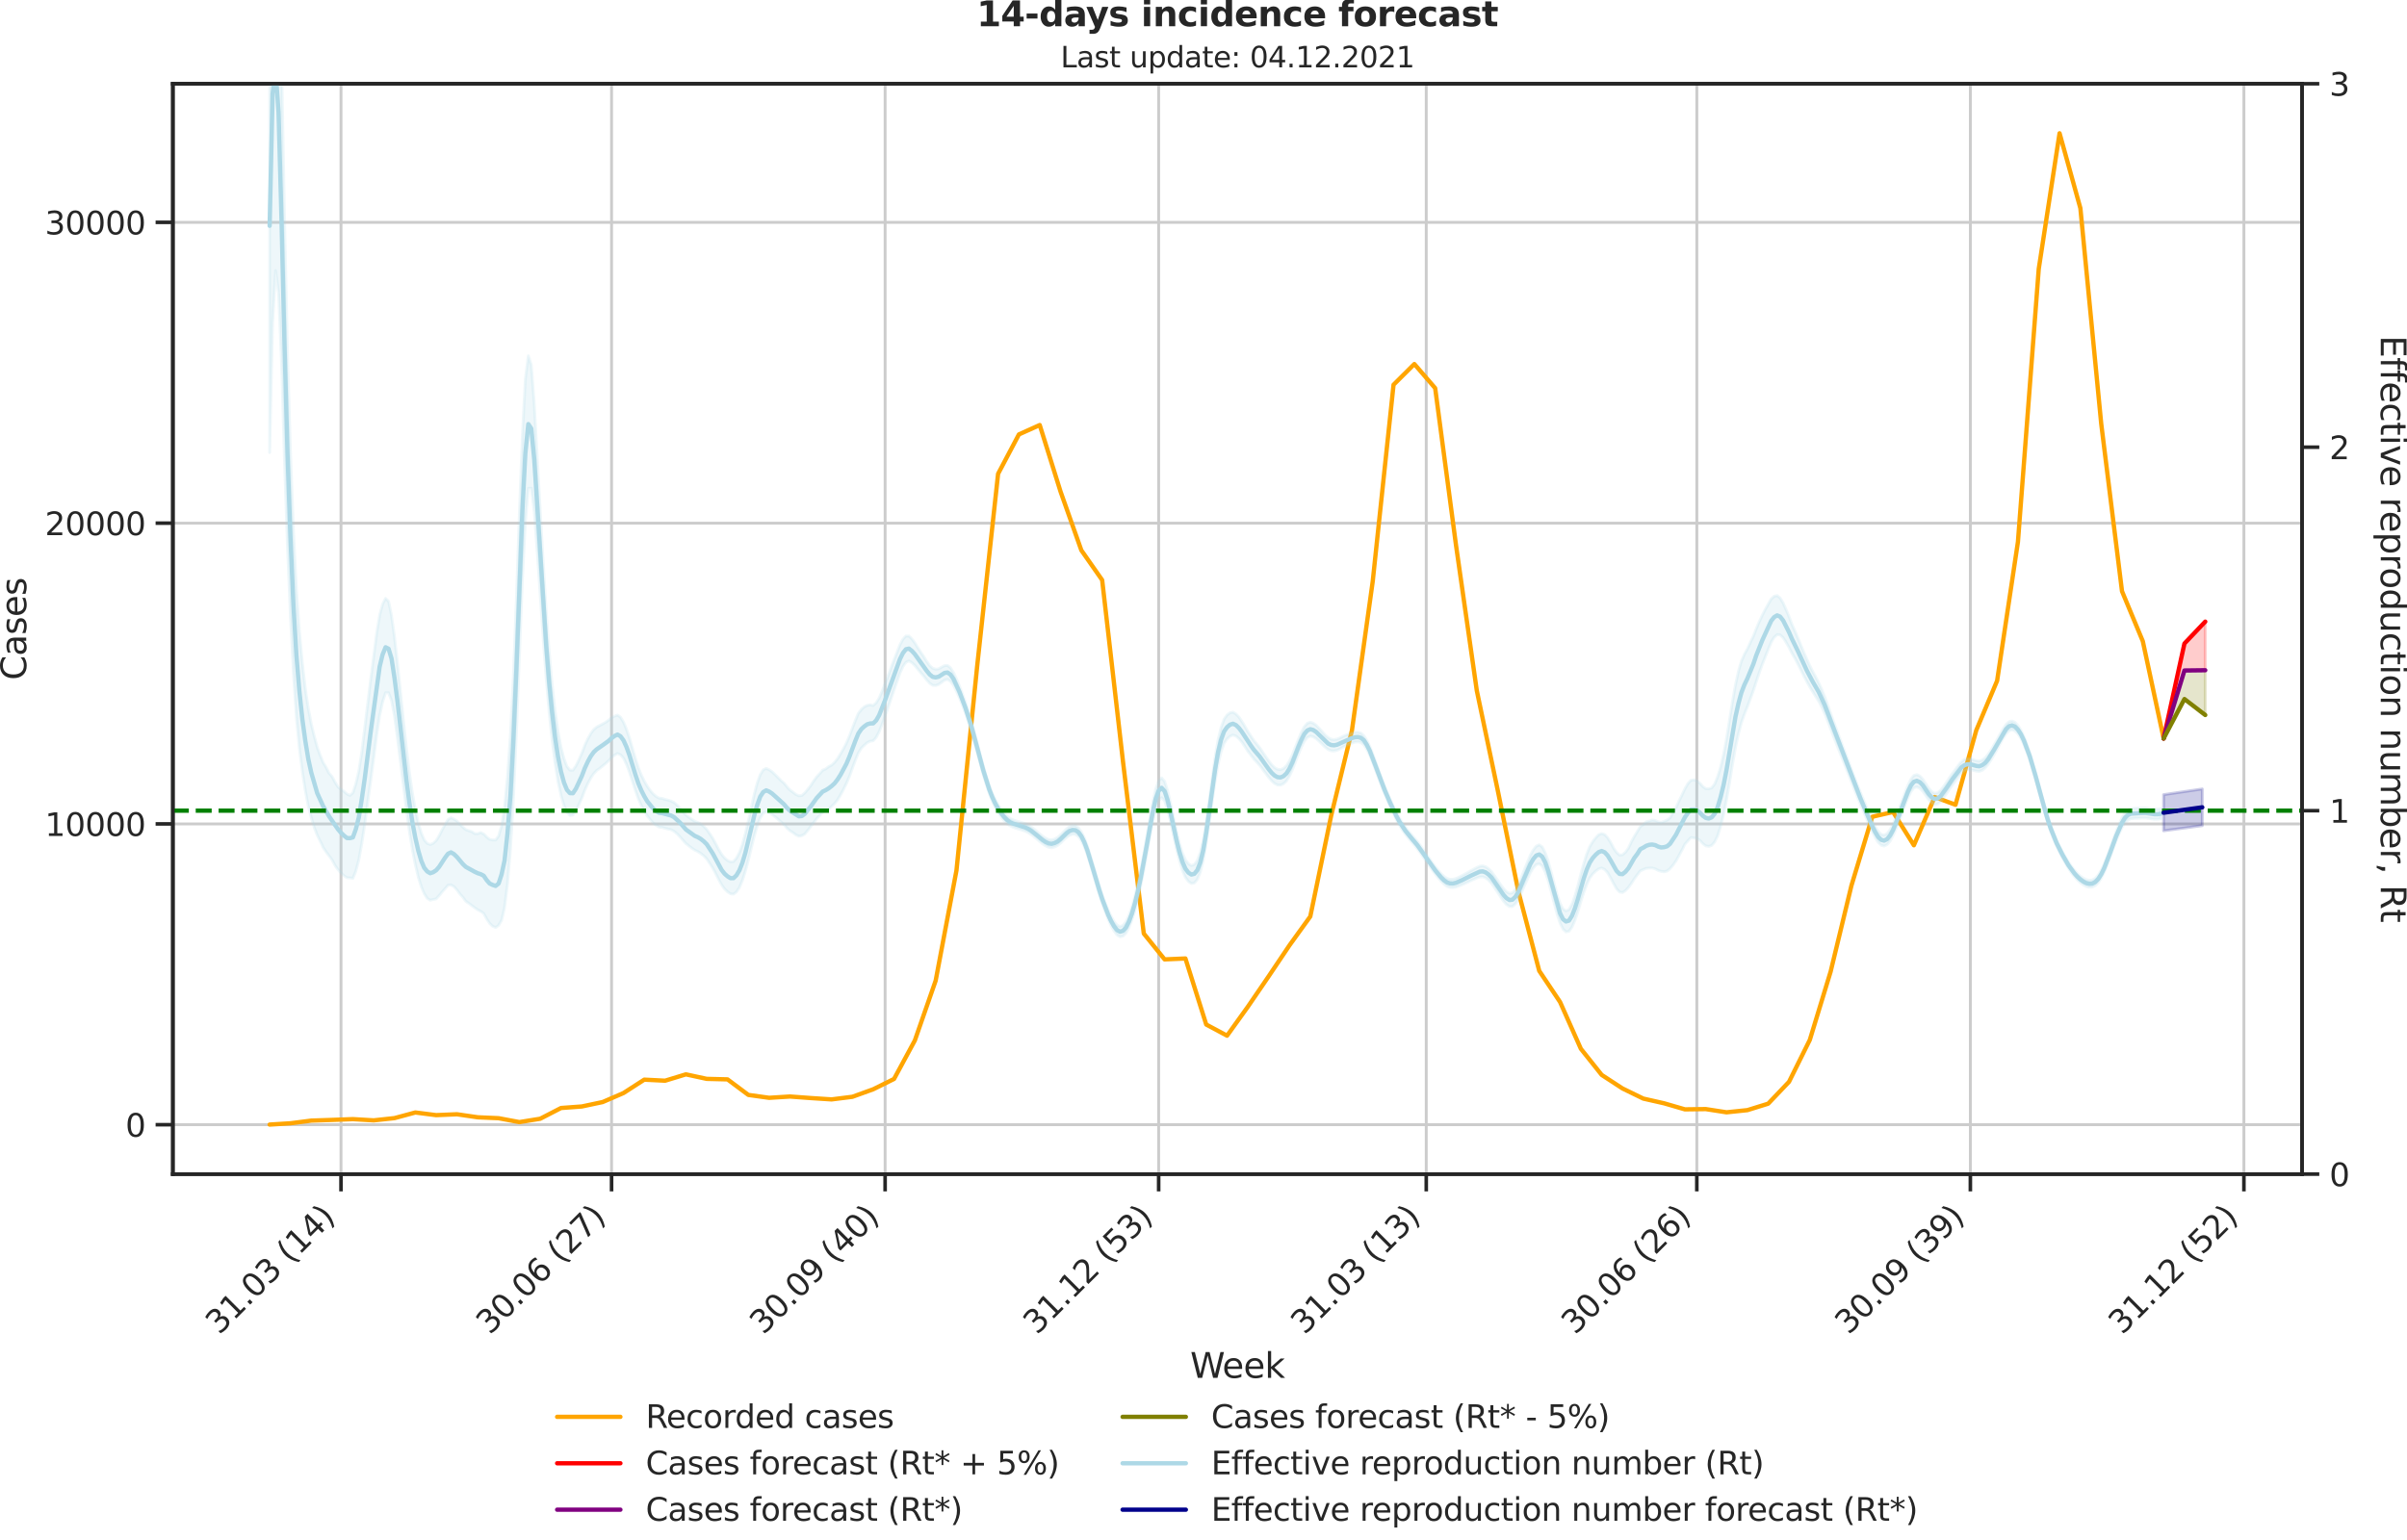 <?xml version="1.0" encoding="utf-8" standalone="no"?>
<!DOCTYPE svg PUBLIC "-//W3C//DTD SVG 1.1//EN"
  "http://www.w3.org/Graphics/SVG/1.1/DTD/svg11.dtd">
<svg xmlns:xlink="http://www.w3.org/1999/xlink" width="836.966pt" height="535.652pt" viewBox="0 0 836.966 535.652" xmlns="http://www.w3.org/2000/svg" version="1.1">
 <defs>
  <style type="text/css">*{stroke-linejoin: round; stroke-linecap: butt}</style>
 </defs>
 <g id="figure_1">
  <g id="patch_1">
   <path d="M -0 535.652 
L 836.966 535.652 
L 836.966 0 
L -0 0 
L -0 535.652 
z
" style="fill: none"/>
  </g>
  <g id="axes_1">
   <g id="patch_2">
    <path d="M 60.108 408.402 
L 800.467 408.402 
L 800.467 29.118 
L 60.108 29.118 
L 60.108 408.402 
z
" style="fill: none"/>
   </g>
   <g id="matplotlib.axis_1">
    <g id="xtick_1">
     <g id="line2d_1">
      <path d="M 118.573 408.402 
L 118.573 29.118 
" clip-path="url(#pd6af6851cc)" style="fill: none; stroke: #cccccc; stroke-linecap: round"/>
     </g>
     <g id="line2d_2">
      <defs>
       <path id="m8f99285930" d="M 0 0 
L 0 6 
" style="stroke: #262626; stroke-width: 1.25"/>
      </defs>
      <g>
       <use xlink:href="#m8f99285930" x="118.573" y="408.402" style="fill: #262626; stroke: #262626; stroke-width: 1.25"/>
      </g>
     </g>
     <g id="text_1">
      <!-- 31.03 (14) -->
      <g style="fill: #262626" transform="translate(76.249 464.519)rotate(-45)scale(0.11 -0.11)">
       <defs>
        <path id="DejaVuSans-33" d="M 2597 2516 
Q 3050 2419 3304 2112 
Q 3559 1806 3559 1356 
Q 3559 666 3084 287 
Q 2609 -91 1734 -91 
Q 1441 -91 1130 -33 
Q 819 25 488 141 
L 488 750 
Q 750 597 1062 519 
Q 1375 441 1716 441 
Q 2309 441 2620 675 
Q 2931 909 2931 1356 
Q 2931 1769 2642 2001 
Q 2353 2234 1838 2234 
L 1294 2234 
L 1294 2753 
L 1863 2753 
Q 2328 2753 2575 2939 
Q 2822 3125 2822 3475 
Q 2822 3834 2567 4026 
Q 2313 4219 1838 4219 
Q 1578 4219 1281 4162 
Q 984 4106 628 3988 
L 628 4550 
Q 988 4650 1302 4700 
Q 1616 4750 1894 4750 
Q 2613 4750 3031 4423 
Q 3450 4097 3450 3541 
Q 3450 3153 3228 2886 
Q 3006 2619 2597 2516 
z
" transform="scale(0.016)"/>
        <path id="DejaVuSans-31" d="M 794 531 
L 1825 531 
L 1825 4091 
L 703 3866 
L 703 4441 
L 1819 4666 
L 2450 4666 
L 2450 531 
L 3481 531 
L 3481 0 
L 794 0 
L 794 531 
z
" transform="scale(0.016)"/>
        <path id="DejaVuSans-2e" d="M 684 794 
L 1344 794 
L 1344 0 
L 684 0 
L 684 794 
z
" transform="scale(0.016)"/>
        <path id="DejaVuSans-30" d="M 2034 4250 
Q 1547 4250 1301 3770 
Q 1056 3291 1056 2328 
Q 1056 1369 1301 889 
Q 1547 409 2034 409 
Q 2525 409 2770 889 
Q 3016 1369 3016 2328 
Q 3016 3291 2770 3770 
Q 2525 4250 2034 4250 
z
M 2034 4750 
Q 2819 4750 3233 4129 
Q 3647 3509 3647 2328 
Q 3647 1150 3233 529 
Q 2819 -91 2034 -91 
Q 1250 -91 836 529 
Q 422 1150 422 2328 
Q 422 3509 836 4129 
Q 1250 4750 2034 4750 
z
" transform="scale(0.016)"/>
        <path id="DejaVuSans-20" transform="scale(0.016)"/>
        <path id="DejaVuSans-28" d="M 1984 4856 
Q 1566 4138 1362 3434 
Q 1159 2731 1159 2009 
Q 1159 1288 1364 580 
Q 1569 -128 1984 -844 
L 1484 -844 
Q 1016 -109 783 600 
Q 550 1309 550 2009 
Q 550 2706 781 3412 
Q 1013 4119 1484 4856 
L 1984 4856 
z
" transform="scale(0.016)"/>
        <path id="DejaVuSans-34" d="M 2419 4116 
L 825 1625 
L 2419 1625 
L 2419 4116 
z
M 2253 4666 
L 3047 4666 
L 3047 1625 
L 3713 1625 
L 3713 1100 
L 3047 1100 
L 3047 0 
L 2419 0 
L 2419 1100 
L 313 1100 
L 313 1709 
L 2253 4666 
z
" transform="scale(0.016)"/>
        <path id="DejaVuSans-29" d="M 513 4856 
L 1013 4856 
Q 1481 4119 1714 3412 
Q 1947 2706 1947 2009 
Q 1947 1309 1714 600 
Q 1481 -109 1013 -844 
L 513 -844 
Q 928 -128 1133 580 
Q 1338 1288 1338 2009 
Q 1338 2731 1133 3434 
Q 928 4138 513 4856 
z
" transform="scale(0.016)"/>
       </defs>
       <use xlink:href="#DejaVuSans-33"/>
       <use xlink:href="#DejaVuSans-31" x="63.623"/>
       <use xlink:href="#DejaVuSans-2e" x="127.246"/>
       <use xlink:href="#DejaVuSans-30" x="159.033"/>
       <use xlink:href="#DejaVuSans-33" x="222.656"/>
       <use xlink:href="#DejaVuSans-20" x="286.279"/>
       <use xlink:href="#DejaVuSans-28" x="318.066"/>
       <use xlink:href="#DejaVuSans-31" x="357.08"/>
       <use xlink:href="#DejaVuSans-34" x="420.703"/>
       <use xlink:href="#DejaVuSans-29" x="484.326"/>
      </g>
     </g>
    </g>
    <g id="xtick_2">
     <g id="line2d_3">
      <path d="M 212.656 408.402 
L 212.656 29.118 
" clip-path="url(#pd6af6851cc)" style="fill: none; stroke: #cccccc; stroke-linecap: round"/>
     </g>
     <g id="line2d_4">
      <g>
       <use xlink:href="#m8f99285930" x="212.656" y="408.402" style="fill: #262626; stroke: #262626; stroke-width: 1.25"/>
      </g>
     </g>
     <g id="text_2">
      <!-- 30.06 (27) -->
      <g style="fill: #262626" transform="translate(170.332 464.519)rotate(-45)scale(0.11 -0.11)">
       <defs>
        <path id="DejaVuSans-36" d="M 2113 2584 
Q 1688 2584 1439 2293 
Q 1191 2003 1191 1497 
Q 1191 994 1439 701 
Q 1688 409 2113 409 
Q 2538 409 2786 701 
Q 3034 994 3034 1497 
Q 3034 2003 2786 2293 
Q 2538 2584 2113 2584 
z
M 3366 4563 
L 3366 3988 
Q 3128 4100 2886 4159 
Q 2644 4219 2406 4219 
Q 1781 4219 1451 3797 
Q 1122 3375 1075 2522 
Q 1259 2794 1537 2939 
Q 1816 3084 2150 3084 
Q 2853 3084 3261 2657 
Q 3669 2231 3669 1497 
Q 3669 778 3244 343 
Q 2819 -91 2113 -91 
Q 1303 -91 875 529 
Q 447 1150 447 2328 
Q 447 3434 972 4092 
Q 1497 4750 2381 4750 
Q 2619 4750 2861 4703 
Q 3103 4656 3366 4563 
z
" transform="scale(0.016)"/>
        <path id="DejaVuSans-32" d="M 1228 531 
L 3431 531 
L 3431 0 
L 469 0 
L 469 531 
Q 828 903 1448 1529 
Q 2069 2156 2228 2338 
Q 2531 2678 2651 2914 
Q 2772 3150 2772 3378 
Q 2772 3750 2511 3984 
Q 2250 4219 1831 4219 
Q 1534 4219 1204 4116 
Q 875 4013 500 3803 
L 500 4441 
Q 881 4594 1212 4672 
Q 1544 4750 1819 4750 
Q 2544 4750 2975 4387 
Q 3406 4025 3406 3419 
Q 3406 3131 3298 2873 
Q 3191 2616 2906 2266 
Q 2828 2175 2409 1742 
Q 1991 1309 1228 531 
z
" transform="scale(0.016)"/>
        <path id="DejaVuSans-37" d="M 525 4666 
L 3525 4666 
L 3525 4397 
L 1831 0 
L 1172 0 
L 2766 4134 
L 525 4134 
L 525 4666 
z
" transform="scale(0.016)"/>
       </defs>
       <use xlink:href="#DejaVuSans-33"/>
       <use xlink:href="#DejaVuSans-30" x="63.623"/>
       <use xlink:href="#DejaVuSans-2e" x="127.246"/>
       <use xlink:href="#DejaVuSans-30" x="159.033"/>
       <use xlink:href="#DejaVuSans-36" x="222.656"/>
       <use xlink:href="#DejaVuSans-20" x="286.279"/>
       <use xlink:href="#DejaVuSans-28" x="318.066"/>
       <use xlink:href="#DejaVuSans-32" x="357.08"/>
       <use xlink:href="#DejaVuSans-37" x="420.703"/>
       <use xlink:href="#DejaVuSans-29" x="484.326"/>
      </g>
     </g>
    </g>
    <g id="xtick_3">
     <g id="line2d_5">
      <path d="M 307.773 408.402 
L 307.773 29.118 
" clip-path="url(#pd6af6851cc)" style="fill: none; stroke: #cccccc; stroke-linecap: round"/>
     </g>
     <g id="line2d_6">
      <g>
       <use xlink:href="#m8f99285930" x="307.773" y="408.402" style="fill: #262626; stroke: #262626; stroke-width: 1.25"/>
      </g>
     </g>
     <g id="text_3">
      <!-- 30.09 (40) -->
      <g style="fill: #262626" transform="translate(265.449 464.519)rotate(-45)scale(0.11 -0.11)">
       <defs>
        <path id="DejaVuSans-39" d="M 703 97 
L 703 672 
Q 941 559 1184 500 
Q 1428 441 1663 441 
Q 2288 441 2617 861 
Q 2947 1281 2994 2138 
Q 2813 1869 2534 1725 
Q 2256 1581 1919 1581 
Q 1219 1581 811 2004 
Q 403 2428 403 3163 
Q 403 3881 828 4315 
Q 1253 4750 1959 4750 
Q 2769 4750 3195 4129 
Q 3622 3509 3622 2328 
Q 3622 1225 3098 567 
Q 2575 -91 1691 -91 
Q 1453 -91 1209 -44 
Q 966 3 703 97 
z
M 1959 2075 
Q 2384 2075 2632 2365 
Q 2881 2656 2881 3163 
Q 2881 3666 2632 3958 
Q 2384 4250 1959 4250 
Q 1534 4250 1286 3958 
Q 1038 3666 1038 3163 
Q 1038 2656 1286 2365 
Q 1534 2075 1959 2075 
z
" transform="scale(0.016)"/>
       </defs>
       <use xlink:href="#DejaVuSans-33"/>
       <use xlink:href="#DejaVuSans-30" x="63.623"/>
       <use xlink:href="#DejaVuSans-2e" x="127.246"/>
       <use xlink:href="#DejaVuSans-30" x="159.033"/>
       <use xlink:href="#DejaVuSans-39" x="222.656"/>
       <use xlink:href="#DejaVuSans-20" x="286.279"/>
       <use xlink:href="#DejaVuSans-28" x="318.066"/>
       <use xlink:href="#DejaVuSans-34" x="357.08"/>
       <use xlink:href="#DejaVuSans-30" x="420.703"/>
       <use xlink:href="#DejaVuSans-29" x="484.326"/>
      </g>
     </g>
    </g>
    <g id="xtick_4">
     <g id="line2d_7">
      <path d="M 402.89 408.402 
L 402.89 29.118 
" clip-path="url(#pd6af6851cc)" style="fill: none; stroke: #cccccc; stroke-linecap: round"/>
     </g>
     <g id="line2d_8">
      <g>
       <use xlink:href="#m8f99285930" x="402.89" y="408.402" style="fill: #262626; stroke: #262626; stroke-width: 1.25"/>
      </g>
     </g>
     <g id="text_4">
      <!-- 31.12 (53) -->
      <g style="fill: #262626" transform="translate(360.566 464.519)rotate(-45)scale(0.11 -0.11)">
       <defs>
        <path id="DejaVuSans-35" d="M 691 4666 
L 3169 4666 
L 3169 4134 
L 1269 4134 
L 1269 2991 
Q 1406 3038 1543 3061 
Q 1681 3084 1819 3084 
Q 2600 3084 3056 2656 
Q 3513 2228 3513 1497 
Q 3513 744 3044 326 
Q 2575 -91 1722 -91 
Q 1428 -91 1123 -41 
Q 819 9 494 109 
L 494 744 
Q 775 591 1075 516 
Q 1375 441 1709 441 
Q 2250 441 2565 725 
Q 2881 1009 2881 1497 
Q 2881 1984 2565 2268 
Q 2250 2553 1709 2553 
Q 1456 2553 1204 2497 
Q 953 2441 691 2322 
L 691 4666 
z
" transform="scale(0.016)"/>
       </defs>
       <use xlink:href="#DejaVuSans-33"/>
       <use xlink:href="#DejaVuSans-31" x="63.623"/>
       <use xlink:href="#DejaVuSans-2e" x="127.246"/>
       <use xlink:href="#DejaVuSans-31" x="159.033"/>
       <use xlink:href="#DejaVuSans-32" x="222.656"/>
       <use xlink:href="#DejaVuSans-20" x="286.279"/>
       <use xlink:href="#DejaVuSans-28" x="318.066"/>
       <use xlink:href="#DejaVuSans-35" x="357.08"/>
       <use xlink:href="#DejaVuSans-33" x="420.703"/>
       <use xlink:href="#DejaVuSans-29" x="484.326"/>
      </g>
     </g>
    </g>
    <g id="xtick_5">
     <g id="line2d_9">
      <path d="M 495.939 408.402 
L 495.939 29.118 
" clip-path="url(#pd6af6851cc)" style="fill: none; stroke: #cccccc; stroke-linecap: round"/>
     </g>
     <g id="line2d_10">
      <g>
       <use xlink:href="#m8f99285930" x="495.939" y="408.402" style="fill: #262626; stroke: #262626; stroke-width: 1.25"/>
      </g>
     </g>
     <g id="text_5">
      <!-- 31.03 (13) -->
      <g style="fill: #262626" transform="translate(453.615 464.519)rotate(-45)scale(0.11 -0.11)">
       <use xlink:href="#DejaVuSans-33"/>
       <use xlink:href="#DejaVuSans-31" x="63.623"/>
       <use xlink:href="#DejaVuSans-2e" x="127.246"/>
       <use xlink:href="#DejaVuSans-30" x="159.033"/>
       <use xlink:href="#DejaVuSans-33" x="222.656"/>
       <use xlink:href="#DejaVuSans-20" x="286.279"/>
       <use xlink:href="#DejaVuSans-28" x="318.066"/>
       <use xlink:href="#DejaVuSans-31" x="357.08"/>
       <use xlink:href="#DejaVuSans-33" x="420.703"/>
       <use xlink:href="#DejaVuSans-29" x="484.326"/>
      </g>
     </g>
    </g>
    <g id="xtick_6">
     <g id="line2d_11">
      <path d="M 590.022 408.402 
L 590.022 29.118 
" clip-path="url(#pd6af6851cc)" style="fill: none; stroke: #cccccc; stroke-linecap: round"/>
     </g>
     <g id="line2d_12">
      <g>
       <use xlink:href="#m8f99285930" x="590.022" y="408.402" style="fill: #262626; stroke: #262626; stroke-width: 1.25"/>
      </g>
     </g>
     <g id="text_6">
      <!-- 30.06 (26) -->
      <g style="fill: #262626" transform="translate(547.697 464.519)rotate(-45)scale(0.11 -0.11)">
       <use xlink:href="#DejaVuSans-33"/>
       <use xlink:href="#DejaVuSans-30" x="63.623"/>
       <use xlink:href="#DejaVuSans-2e" x="127.246"/>
       <use xlink:href="#DejaVuSans-30" x="159.033"/>
       <use xlink:href="#DejaVuSans-36" x="222.656"/>
       <use xlink:href="#DejaVuSans-20" x="286.279"/>
       <use xlink:href="#DejaVuSans-28" x="318.066"/>
       <use xlink:href="#DejaVuSans-32" x="357.08"/>
       <use xlink:href="#DejaVuSans-36" x="420.703"/>
       <use xlink:href="#DejaVuSans-29" x="484.326"/>
      </g>
     </g>
    </g>
    <g id="xtick_7">
     <g id="line2d_13">
      <path d="M 685.138 408.402 
L 685.138 29.118 
" clip-path="url(#pd6af6851cc)" style="fill: none; stroke: #cccccc; stroke-linecap: round"/>
     </g>
     <g id="line2d_14">
      <g>
       <use xlink:href="#m8f99285930" x="685.138" y="408.402" style="fill: #262626; stroke: #262626; stroke-width: 1.25"/>
      </g>
     </g>
     <g id="text_7">
      <!-- 30.09 (39) -->
      <g style="fill: #262626" transform="translate(642.814 464.519)rotate(-45)scale(0.11 -0.11)">
       <use xlink:href="#DejaVuSans-33"/>
       <use xlink:href="#DejaVuSans-30" x="63.623"/>
       <use xlink:href="#DejaVuSans-2e" x="127.246"/>
       <use xlink:href="#DejaVuSans-30" x="159.033"/>
       <use xlink:href="#DejaVuSans-39" x="222.656"/>
       <use xlink:href="#DejaVuSans-20" x="286.279"/>
       <use xlink:href="#DejaVuSans-28" x="318.066"/>
       <use xlink:href="#DejaVuSans-33" x="357.08"/>
       <use xlink:href="#DejaVuSans-39" x="420.703"/>
       <use xlink:href="#DejaVuSans-29" x="484.326"/>
      </g>
     </g>
    </g>
    <g id="xtick_8">
     <g id="line2d_15">
      <path d="M 780.255 408.402 
L 780.255 29.118 
" clip-path="url(#pd6af6851cc)" style="fill: none; stroke: #cccccc; stroke-linecap: round"/>
     </g>
     <g id="line2d_16">
      <g>
       <use xlink:href="#m8f99285930" x="780.255" y="408.402" style="fill: #262626; stroke: #262626; stroke-width: 1.25"/>
      </g>
     </g>
     <g id="text_8">
      <!-- 31.12 (52) -->
      <g style="fill: #262626" transform="translate(737.931 464.519)rotate(-45)scale(0.11 -0.11)">
       <use xlink:href="#DejaVuSans-33"/>
       <use xlink:href="#DejaVuSans-31" x="63.623"/>
       <use xlink:href="#DejaVuSans-2e" x="127.246"/>
       <use xlink:href="#DejaVuSans-31" x="159.033"/>
       <use xlink:href="#DejaVuSans-32" x="222.656"/>
       <use xlink:href="#DejaVuSans-20" x="286.279"/>
       <use xlink:href="#DejaVuSans-28" x="318.066"/>
       <use xlink:href="#DejaVuSans-35" x="357.08"/>
       <use xlink:href="#DejaVuSans-32" x="420.703"/>
       <use xlink:href="#DejaVuSans-29" x="484.326"/>
      </g>
     </g>
    </g>
    <g id="text_9">
     <!-- Week -->
     <g style="fill: #262626" transform="translate(413.849 479.255)scale(0.12 -0.12)">
      <defs>
       <path id="DejaVuSans-57" d="M 213 4666 
L 850 4666 
L 1831 722 
L 2809 4666 
L 3519 4666 
L 4500 722 
L 5478 4666 
L 6119 4666 
L 4947 0 
L 4153 0 
L 3169 4050 
L 2175 0 
L 1381 0 
L 213 4666 
z
" transform="scale(0.016)"/>
       <path id="DejaVuSans-65" d="M 3597 1894 
L 3597 1613 
L 953 1613 
Q 991 1019 1311 708 
Q 1631 397 2203 397 
Q 2534 397 2845 478 
Q 3156 559 3463 722 
L 3463 178 
Q 3153 47 2828 -22 
Q 2503 -91 2169 -91 
Q 1331 -91 842 396 
Q 353 884 353 1716 
Q 353 2575 817 3079 
Q 1281 3584 2069 3584 
Q 2775 3584 3186 3129 
Q 3597 2675 3597 1894 
z
M 3022 2063 
Q 3016 2534 2758 2815 
Q 2500 3097 2075 3097 
Q 1594 3097 1305 2825 
Q 1016 2553 972 2059 
L 3022 2063 
z
" transform="scale(0.016)"/>
       <path id="DejaVuSans-6b" d="M 581 4863 
L 1159 4863 
L 1159 1991 
L 2875 3500 
L 3609 3500 
L 1753 1863 
L 3688 0 
L 2938 0 
L 1159 1709 
L 1159 0 
L 581 0 
L 581 4863 
z
" transform="scale(0.016)"/>
      </defs>
      <use xlink:href="#DejaVuSans-57"/>
      <use xlink:href="#DejaVuSans-65" x="93.002"/>
      <use xlink:href="#DejaVuSans-65" x="154.525"/>
      <use xlink:href="#DejaVuSans-6b" x="216.049"/>
     </g>
    </g>
   </g>
   <g id="matplotlib.axis_2">
    <g id="ytick_1">
     <g id="line2d_17">
      <path d="M 60.108 391.204 
L 800.467 391.204 
" clip-path="url(#pd6af6851cc)" style="fill: none; stroke: #cccccc; stroke-linecap: round"/>
     </g>
     <g id="line2d_18">
      <defs>
       <path id="m9387eaedf1" d="M 0 0 
L -6 0 
" style="stroke: #262626; stroke-width: 1.25"/>
      </defs>
      <g>
       <use xlink:href="#m9387eaedf1" x="60.108" y="391.204" style="fill: #262626; stroke: #262626; stroke-width: 1.25"/>
      </g>
     </g>
     <g id="text_10">
      <!-- 0 -->
      <g style="fill: #262626" transform="translate(43.609 395.383)scale(0.11 -0.11)">
       <use xlink:href="#DejaVuSans-30"/>
      </g>
     </g>
    </g>
    <g id="ytick_2">
     <g id="line2d_19">
      <path d="M 60.108 286.585 
L 800.467 286.585 
" clip-path="url(#pd6af6851cc)" style="fill: none; stroke: #cccccc; stroke-linecap: round"/>
     </g>
     <g id="line2d_20">
      <g>
       <use xlink:href="#m9387eaedf1" x="60.108" y="286.585" style="fill: #262626; stroke: #262626; stroke-width: 1.25"/>
      </g>
     </g>
     <g id="text_11">
      <!-- 10000 -->
      <g style="fill: #262626" transform="translate(15.614 290.764)scale(0.11 -0.11)">
       <use xlink:href="#DejaVuSans-31"/>
       <use xlink:href="#DejaVuSans-30" x="63.623"/>
       <use xlink:href="#DejaVuSans-30" x="127.246"/>
       <use xlink:href="#DejaVuSans-30" x="190.869"/>
       <use xlink:href="#DejaVuSans-30" x="254.492"/>
      </g>
     </g>
    </g>
    <g id="ytick_3">
     <g id="line2d_21">
      <path d="M 60.108 181.966 
L 800.467 181.966 
" clip-path="url(#pd6af6851cc)" style="fill: none; stroke: #cccccc; stroke-linecap: round"/>
     </g>
     <g id="line2d_22">
      <g>
       <use xlink:href="#m9387eaedf1" x="60.108" y="181.966" style="fill: #262626; stroke: #262626; stroke-width: 1.25"/>
      </g>
     </g>
     <g id="text_12">
      <!-- 20000 -->
      <g style="fill: #262626" transform="translate(15.614 186.145)scale(0.11 -0.11)">
       <use xlink:href="#DejaVuSans-32"/>
       <use xlink:href="#DejaVuSans-30" x="63.623"/>
       <use xlink:href="#DejaVuSans-30" x="127.246"/>
       <use xlink:href="#DejaVuSans-30" x="190.869"/>
       <use xlink:href="#DejaVuSans-30" x="254.492"/>
      </g>
     </g>
    </g>
    <g id="ytick_4">
     <g id="line2d_23">
      <path d="M 60.108 77.346 
L 800.467 77.346 
" clip-path="url(#pd6af6851cc)" style="fill: none; stroke: #cccccc; stroke-linecap: round"/>
     </g>
     <g id="line2d_24">
      <g>
       <use xlink:href="#m9387eaedf1" x="60.108" y="77.346" style="fill: #262626; stroke: #262626; stroke-width: 1.25"/>
      </g>
     </g>
     <g id="text_13">
      <!-- 30000 -->
      <g style="fill: #262626" transform="translate(15.614 81.526)scale(0.11 -0.11)">
       <use xlink:href="#DejaVuSans-33"/>
       <use xlink:href="#DejaVuSans-30" x="63.623"/>
       <use xlink:href="#DejaVuSans-30" x="127.246"/>
       <use xlink:href="#DejaVuSans-30" x="190.869"/>
       <use xlink:href="#DejaVuSans-30" x="254.492"/>
      </g>
     </g>
    </g>
    <g id="text_14">
     <!-- Cases -->
     <g style="fill: #262626" transform="translate(9.118 236.57)rotate(-90)scale(0.12 -0.12)">
      <defs>
       <path id="DejaVuSans-43" d="M 4122 4306 
L 4122 3641 
Q 3803 3938 3442 4084 
Q 3081 4231 2675 4231 
Q 1875 4231 1450 3742 
Q 1025 3253 1025 2328 
Q 1025 1406 1450 917 
Q 1875 428 2675 428 
Q 3081 428 3442 575 
Q 3803 722 4122 1019 
L 4122 359 
Q 3791 134 3420 21 
Q 3050 -91 2638 -91 
Q 1578 -91 968 557 
Q 359 1206 359 2328 
Q 359 3453 968 4101 
Q 1578 4750 2638 4750 
Q 3056 4750 3426 4639 
Q 3797 4528 4122 4306 
z
" transform="scale(0.016)"/>
       <path id="DejaVuSans-61" d="M 2194 1759 
Q 1497 1759 1228 1600 
Q 959 1441 959 1056 
Q 959 750 1161 570 
Q 1363 391 1709 391 
Q 2188 391 2477 730 
Q 2766 1069 2766 1631 
L 2766 1759 
L 2194 1759 
z
M 3341 1997 
L 3341 0 
L 2766 0 
L 2766 531 
Q 2569 213 2275 61 
Q 1981 -91 1556 -91 
Q 1019 -91 701 211 
Q 384 513 384 1019 
Q 384 1609 779 1909 
Q 1175 2209 1959 2209 
L 2766 2209 
L 2766 2266 
Q 2766 2663 2505 2880 
Q 2244 3097 1772 3097 
Q 1472 3097 1187 3025 
Q 903 2953 641 2809 
L 641 3341 
Q 956 3463 1253 3523 
Q 1550 3584 1831 3584 
Q 2591 3584 2966 3190 
Q 3341 2797 3341 1997 
z
" transform="scale(0.016)"/>
       <path id="DejaVuSans-73" d="M 2834 3397 
L 2834 2853 
Q 2591 2978 2328 3040 
Q 2066 3103 1784 3103 
Q 1356 3103 1142 2972 
Q 928 2841 928 2578 
Q 928 2378 1081 2264 
Q 1234 2150 1697 2047 
L 1894 2003 
Q 2506 1872 2764 1633 
Q 3022 1394 3022 966 
Q 3022 478 2636 193 
Q 2250 -91 1575 -91 
Q 1294 -91 989 -36 
Q 684 19 347 128 
L 347 722 
Q 666 556 975 473 
Q 1284 391 1588 391 
Q 1994 391 2212 530 
Q 2431 669 2431 922 
Q 2431 1156 2273 1281 
Q 2116 1406 1581 1522 
L 1381 1569 
Q 847 1681 609 1914 
Q 372 2147 372 2553 
Q 372 3047 722 3315 
Q 1072 3584 1716 3584 
Q 2034 3584 2315 3537 
Q 2597 3491 2834 3397 
z
" transform="scale(0.016)"/>
      </defs>
      <use xlink:href="#DejaVuSans-43"/>
      <use xlink:href="#DejaVuSans-61" x="69.824"/>
      <use xlink:href="#DejaVuSans-73" x="131.104"/>
      <use xlink:href="#DejaVuSans-65" x="183.203"/>
      <use xlink:href="#DejaVuSans-73" x="244.727"/>
     </g>
    </g>
   </g>
   <g id="PolyCollection_1">
    <defs>
     <path id="mca3b04fe17" d="M 752.34 -278.789 
L 752.34 -278.789 
L 759.578 -311.817 
L 766.815 -319.427 
L 766.815 -302.522 
L 766.815 -302.522 
L 759.578 -302.433 
L 752.34 -278.789 
z
" style="stroke: #ff0000; stroke-opacity: 0.2"/>
    </defs>
    <g clip-path="url(#pd6af6851cc)">
     <use xlink:href="#mca3b04fe17" x="0" y="535.652" style="fill: #ff0000; fill-opacity: 0.2; stroke: #ff0000; stroke-opacity: 0.2"/>
    </g>
   </g>
   <g id="PolyCollection_2">
    <defs>
     <path id="m0142b4b126" d="M 752.34 -278.789 
L 752.34 -278.789 
L 759.578 -302.433 
L 766.815 -302.522 
L 766.815 -286.948 
L 766.815 -286.948 
L 759.578 -292.505 
L 752.34 -278.789 
z
" style="stroke: #808000; stroke-opacity: 0.2"/>
    </defs>
    <g clip-path="url(#pd6af6851cc)">
     <use xlink:href="#m0142b4b126" x="0" y="535.652" style="fill: #808000; fill-opacity: 0.2; stroke: #808000; stroke-opacity: 0.2"/>
    </g>
   </g>
   <g id="line2d_25">
    <path d="M 93.76 391.162 
L 100.997 390.712 
L 108.235 389.781 
L 115.472 389.54 
L 122.709 389.268 
L 129.946 389.697 
L 137.183 388.913 
L 144.42 386.956 
L 151.657 387.877 
L 158.895 387.574 
L 166.132 388.63 
L 173.369 388.944 
L 180.606 390.304 
L 187.843 389.132 
L 195.08 385.397 
L 202.317 384.864 
L 209.555 383.326 
L 216.792 380.198 
L 224.029 375.532 
L 231.266 375.898 
L 238.503 373.691 
L 245.74 375.26 
L 252.977 375.438 
L 260.215 380.846 
L 267.452 381.851 
L 274.689 381.401 
L 281.926 381.935 
L 289.163 382.405 
L 296.4 381.495 
L 303.637 378.88 
L 310.875 375.291 
L 318.112 361.9 
L 325.349 341.102 
L 332.586 302.759 
L 339.823 231.325 
L 347.06 164.798 
L 354.297 151.103 
L 361.535 147.839 
L 368.772 170.981 
L 376.009 191.413 
L 383.246 201.76 
L 390.483 264.855 
L 397.72 324.718 
L 404.957 333.705 
L 412.195 333.391 
L 419.432 356.366 
L 426.669 360.237 
L 433.906 350.172 
L 441.143 339.585 
L 448.38 328.809 
L 455.618 318.776 
L 462.855 283.791 
L 470.092 254.1 
L 477.329 202.188 
L 484.566 133.82 
L 491.803 126.622 
L 499.04 135.002 
L 506.278 189.582 
L 513.515 240.218 
L 520.752 274.689 
L 527.989 310.166 
L 535.226 337.691 
L 542.463 348.519 
L 549.7 364.798 
L 556.938 373.879 
L 564.175 378.597 
L 571.412 382.123 
L 578.649 383.765 
L 585.886 385.868 
L 593.123 385.774 
L 600.36 386.893 
L 607.598 386.14 
L 614.835 383.891 
L 622.072 376.296 
L 629.309 361.712 
L 636.546 337.963 
L 643.783 308.042 
L 651.02 284.105 
L 658.258 282.431 
L 665.495 294.013 
L 672.732 277.242 
L 679.969 279.92 
L 687.206 253.985 
L 694.443 236.786 
L 701.68 188.473 
L 708.918 93.521 
L 716.155 46.358 
L 723.392 72.419 
L 730.629 147.305 
L 737.866 205.651 
L 745.103 223.05 
L 752.34 256.862 
" clip-path="url(#pd6af6851cc)" style="fill: none; stroke: #ffa500; stroke-width: 1.5; stroke-linecap: round"/>
   </g>
   <g id="line2d_26">
    <path d="M 752.34 256.862 
L 759.578 223.834 
L 766.815 216.225 
" clip-path="url(#pd6af6851cc)" style="fill: none; stroke: #ff0000; stroke-width: 1.5; stroke-linecap: round"/>
   </g>
   <g id="line2d_27">
    <path d="M 752.34 256.862 
L 759.578 233.218 
L 766.815 233.13 
" clip-path="url(#pd6af6851cc)" style="fill: none; stroke: #800080; stroke-width: 1.5; stroke-linecap: round"/>
   </g>
   <g id="line2d_28">
    <path d="M 752.34 256.862 
L 759.578 243.147 
L 766.815 248.704 
" clip-path="url(#pd6af6851cc)" style="fill: none; stroke: #808000; stroke-width: 1.5; stroke-linecap: round"/>
   </g>
   <g id="patch_3">
    <path d="M 60.108 408.402 
L 60.108 29.118 
" style="fill: none; stroke: #262626; stroke-width: 1.25; stroke-linejoin: miter; stroke-linecap: square"/>
   </g>
   <g id="patch_4">
    <path d="M 800.467 408.402 
L 800.467 29.118 
" style="fill: none; stroke: #262626; stroke-width: 1.25; stroke-linejoin: miter; stroke-linecap: square"/>
   </g>
   <g id="patch_5">
    <path d="M 60.108 408.402 
L 800.467 408.402 
" style="fill: none; stroke: #262626; stroke-width: 1.25; stroke-linejoin: miter; stroke-linecap: square"/>
   </g>
   <g id="patch_6">
    <path d="M 60.108 29.118 
L 800.467 29.118 
" style="fill: none; stroke: #262626; stroke-width: 1.25; stroke-linejoin: miter; stroke-linecap: square"/>
   </g>
   <g id="text_15">
    <!-- Last update: 04.12.2021 -->
    <g style="fill: #262626" transform="translate(368.789 23.429)scale(0.1 -0.1)">
     <defs>
      <path id="DejaVuSans-4c" d="M 628 4666 
L 1259 4666 
L 1259 531 
L 3531 531 
L 3531 0 
L 628 0 
L 628 4666 
z
" transform="scale(0.016)"/>
      <path id="DejaVuSans-74" d="M 1172 4494 
L 1172 3500 
L 2356 3500 
L 2356 3053 
L 1172 3053 
L 1172 1153 
Q 1172 725 1289 603 
Q 1406 481 1766 481 
L 2356 481 
L 2356 0 
L 1766 0 
Q 1100 0 847 248 
Q 594 497 594 1153 
L 594 3053 
L 172 3053 
L 172 3500 
L 594 3500 
L 594 4494 
L 1172 4494 
z
" transform="scale(0.016)"/>
      <path id="DejaVuSans-75" d="M 544 1381 
L 544 3500 
L 1119 3500 
L 1119 1403 
Q 1119 906 1312 657 
Q 1506 409 1894 409 
Q 2359 409 2629 706 
Q 2900 1003 2900 1516 
L 2900 3500 
L 3475 3500 
L 3475 0 
L 2900 0 
L 2900 538 
Q 2691 219 2414 64 
Q 2138 -91 1772 -91 
Q 1169 -91 856 284 
Q 544 659 544 1381 
z
M 1991 3584 
L 1991 3584 
z
" transform="scale(0.016)"/>
      <path id="DejaVuSans-70" d="M 1159 525 
L 1159 -1331 
L 581 -1331 
L 581 3500 
L 1159 3500 
L 1159 2969 
Q 1341 3281 1617 3432 
Q 1894 3584 2278 3584 
Q 2916 3584 3314 3078 
Q 3713 2572 3713 1747 
Q 3713 922 3314 415 
Q 2916 -91 2278 -91 
Q 1894 -91 1617 61 
Q 1341 213 1159 525 
z
M 3116 1747 
Q 3116 2381 2855 2742 
Q 2594 3103 2138 3103 
Q 1681 3103 1420 2742 
Q 1159 2381 1159 1747 
Q 1159 1113 1420 752 
Q 1681 391 2138 391 
Q 2594 391 2855 752 
Q 3116 1113 3116 1747 
z
" transform="scale(0.016)"/>
      <path id="DejaVuSans-64" d="M 2906 2969 
L 2906 4863 
L 3481 4863 
L 3481 0 
L 2906 0 
L 2906 525 
Q 2725 213 2448 61 
Q 2172 -91 1784 -91 
Q 1150 -91 751 415 
Q 353 922 353 1747 
Q 353 2572 751 3078 
Q 1150 3584 1784 3584 
Q 2172 3584 2448 3432 
Q 2725 3281 2906 2969 
z
M 947 1747 
Q 947 1113 1208 752 
Q 1469 391 1925 391 
Q 2381 391 2643 752 
Q 2906 1113 2906 1747 
Q 2906 2381 2643 2742 
Q 2381 3103 1925 3103 
Q 1469 3103 1208 2742 
Q 947 2381 947 1747 
z
" transform="scale(0.016)"/>
      <path id="DejaVuSans-3a" d="M 750 794 
L 1409 794 
L 1409 0 
L 750 0 
L 750 794 
z
M 750 3309 
L 1409 3309 
L 1409 2516 
L 750 2516 
L 750 3309 
z
" transform="scale(0.016)"/>
     </defs>
     <use xlink:href="#DejaVuSans-4c"/>
     <use xlink:href="#DejaVuSans-61" x="55.713"/>
     <use xlink:href="#DejaVuSans-73" x="116.992"/>
     <use xlink:href="#DejaVuSans-74" x="169.092"/>
     <use xlink:href="#DejaVuSans-20" x="208.301"/>
     <use xlink:href="#DejaVuSans-75" x="240.088"/>
     <use xlink:href="#DejaVuSans-70" x="303.467"/>
     <use xlink:href="#DejaVuSans-64" x="366.943"/>
     <use xlink:href="#DejaVuSans-61" x="430.42"/>
     <use xlink:href="#DejaVuSans-74" x="491.699"/>
     <use xlink:href="#DejaVuSans-65" x="530.908"/>
     <use xlink:href="#DejaVuSans-3a" x="592.432"/>
     <use xlink:href="#DejaVuSans-20" x="626.123"/>
     <use xlink:href="#DejaVuSans-30" x="657.91"/>
     <use xlink:href="#DejaVuSans-34" x="721.533"/>
     <use xlink:href="#DejaVuSans-2e" x="785.156"/>
     <use xlink:href="#DejaVuSans-31" x="816.943"/>
     <use xlink:href="#DejaVuSans-32" x="880.566"/>
     <use xlink:href="#DejaVuSans-2e" x="944.189"/>
     <use xlink:href="#DejaVuSans-32" x="975.977"/>
     <use xlink:href="#DejaVuSans-30" x="1039.6"/>
     <use xlink:href="#DejaVuSans-32" x="1103.223"/>
     <use xlink:href="#DejaVuSans-31" x="1166.846"/>
    </g>
   </g>
   <g id="text_16">
    <!-- 14-days incidence forecast -->
    <g style="fill: #262626" transform="translate(339.623 9.118)scale(0.12 -0.12)">
     <defs>
      <path id="DejaVuSans-Bold-31" d="M 750 831 
L 1813 831 
L 1813 3847 
L 722 3622 
L 722 4441 
L 1806 4666 
L 2950 4666 
L 2950 831 
L 4013 831 
L 4013 0 
L 750 0 
L 750 831 
z
" transform="scale(0.016)"/>
      <path id="DejaVuSans-Bold-34" d="M 2356 3675 
L 1038 1722 
L 2356 1722 
L 2356 3675 
z
M 2156 4666 
L 3494 4666 
L 3494 1722 
L 4159 1722 
L 4159 850 
L 3494 850 
L 3494 0 
L 2356 0 
L 2356 850 
L 288 850 
L 288 1881 
L 2156 4666 
z
" transform="scale(0.016)"/>
      <path id="DejaVuSans-Bold-2d" d="M 347 2297 
L 2309 2297 
L 2309 1388 
L 347 1388 
L 347 2297 
z
" transform="scale(0.016)"/>
      <path id="DejaVuSans-Bold-64" d="M 2919 2988 
L 2919 4863 
L 4044 4863 
L 4044 0 
L 2919 0 
L 2919 506 
Q 2688 197 2409 53 
Q 2131 -91 1766 -91 
Q 1119 -91 703 423 
Q 288 938 288 1747 
Q 288 2556 703 3070 
Q 1119 3584 1766 3584 
Q 2128 3584 2408 3439 
Q 2688 3294 2919 2988 
z
M 2181 722 
Q 2541 722 2730 984 
Q 2919 1247 2919 1747 
Q 2919 2247 2730 2509 
Q 2541 2772 2181 2772 
Q 1825 2772 1636 2509 
Q 1447 2247 1447 1747 
Q 1447 1247 1636 984 
Q 1825 722 2181 722 
z
" transform="scale(0.016)"/>
      <path id="DejaVuSans-Bold-61" d="M 2106 1575 
Q 1756 1575 1579 1456 
Q 1403 1338 1403 1106 
Q 1403 894 1545 773 
Q 1688 653 1941 653 
Q 2256 653 2472 879 
Q 2688 1106 2688 1447 
L 2688 1575 
L 2106 1575 
z
M 3816 1997 
L 3816 0 
L 2688 0 
L 2688 519 
Q 2463 200 2181 54 
Q 1900 -91 1497 -91 
Q 953 -91 614 226 
Q 275 544 275 1050 
Q 275 1666 698 1953 
Q 1122 2241 2028 2241 
L 2688 2241 
L 2688 2328 
Q 2688 2594 2478 2717 
Q 2269 2841 1825 2841 
Q 1466 2841 1156 2769 
Q 847 2697 581 2553 
L 581 3406 
Q 941 3494 1303 3539 
Q 1666 3584 2028 3584 
Q 2975 3584 3395 3211 
Q 3816 2838 3816 1997 
z
" transform="scale(0.016)"/>
      <path id="DejaVuSans-Bold-79" d="M 78 3500 
L 1197 3500 
L 2138 1125 
L 2938 3500 
L 4056 3500 
L 2584 -331 
Q 2363 -916 2067 -1148 
Q 1772 -1381 1288 -1381 
L 641 -1381 
L 641 -647 
L 991 -647 
Q 1275 -647 1404 -556 
Q 1534 -466 1606 -231 
L 1638 -134 
L 78 3500 
z
" transform="scale(0.016)"/>
      <path id="DejaVuSans-Bold-73" d="M 3272 3391 
L 3272 2541 
Q 2913 2691 2578 2766 
Q 2244 2841 1947 2841 
Q 1628 2841 1473 2761 
Q 1319 2681 1319 2516 
Q 1319 2381 1436 2309 
Q 1553 2238 1856 2203 
L 2053 2175 
Q 2913 2066 3209 1816 
Q 3506 1566 3506 1031 
Q 3506 472 3093 190 
Q 2681 -91 1863 -91 
Q 1516 -91 1145 -36 
Q 775 19 384 128 
L 384 978 
Q 719 816 1070 734 
Q 1422 653 1784 653 
Q 2113 653 2278 743 
Q 2444 834 2444 1013 
Q 2444 1163 2330 1236 
Q 2216 1309 1875 1350 
L 1678 1375 
Q 931 1469 631 1722 
Q 331 1975 331 2491 
Q 331 3047 712 3315 
Q 1094 3584 1881 3584 
Q 2191 3584 2531 3537 
Q 2872 3491 3272 3391 
z
" transform="scale(0.016)"/>
      <path id="DejaVuSans-Bold-20" transform="scale(0.016)"/>
      <path id="DejaVuSans-Bold-69" d="M 538 3500 
L 1656 3500 
L 1656 0 
L 538 0 
L 538 3500 
z
M 538 4863 
L 1656 4863 
L 1656 3950 
L 538 3950 
L 538 4863 
z
" transform="scale(0.016)"/>
      <path id="DejaVuSans-Bold-6e" d="M 4056 2131 
L 4056 0 
L 2931 0 
L 2931 347 
L 2931 1631 
Q 2931 2084 2911 2256 
Q 2891 2428 2841 2509 
Q 2775 2619 2662 2680 
Q 2550 2741 2406 2741 
Q 2056 2741 1856 2470 
Q 1656 2200 1656 1722 
L 1656 0 
L 538 0 
L 538 3500 
L 1656 3500 
L 1656 2988 
Q 1909 3294 2193 3439 
Q 2478 3584 2822 3584 
Q 3428 3584 3742 3212 
Q 4056 2841 4056 2131 
z
" transform="scale(0.016)"/>
      <path id="DejaVuSans-Bold-63" d="M 3366 3391 
L 3366 2478 
Q 3138 2634 2908 2709 
Q 2678 2784 2431 2784 
Q 1963 2784 1702 2511 
Q 1441 2238 1441 1747 
Q 1441 1256 1702 982 
Q 1963 709 2431 709 
Q 2694 709 2930 787 
Q 3166 866 3366 1019 
L 3366 103 
Q 3103 6 2833 -42 
Q 2563 -91 2291 -91 
Q 1344 -91 809 395 
Q 275 881 275 1747 
Q 275 2613 809 3098 
Q 1344 3584 2291 3584 
Q 2566 3584 2833 3536 
Q 3100 3488 3366 3391 
z
" transform="scale(0.016)"/>
      <path id="DejaVuSans-Bold-65" d="M 4031 1759 
L 4031 1441 
L 1416 1441 
Q 1456 1047 1700 850 
Q 1944 653 2381 653 
Q 2734 653 3104 758 
Q 3475 863 3866 1075 
L 3866 213 
Q 3469 63 3072 -14 
Q 2675 -91 2278 -91 
Q 1328 -91 801 392 
Q 275 875 275 1747 
Q 275 2603 792 3093 
Q 1309 3584 2216 3584 
Q 3041 3584 3536 3087 
Q 4031 2591 4031 1759 
z
M 2881 2131 
Q 2881 2450 2695 2645 
Q 2509 2841 2209 2841 
Q 1884 2841 1681 2658 
Q 1478 2475 1428 2131 
L 2881 2131 
z
" transform="scale(0.016)"/>
      <path id="DejaVuSans-Bold-66" d="M 2841 4863 
L 2841 4128 
L 2222 4128 
Q 1984 4128 1890 4042 
Q 1797 3956 1797 3744 
L 1797 3500 
L 2753 3500 
L 2753 2700 
L 1797 2700 
L 1797 0 
L 678 0 
L 678 2700 
L 122 2700 
L 122 3500 
L 678 3500 
L 678 3744 
Q 678 4316 997 4589 
Q 1316 4863 1984 4863 
L 2841 4863 
z
" transform="scale(0.016)"/>
      <path id="DejaVuSans-Bold-6f" d="M 2203 2784 
Q 1831 2784 1636 2517 
Q 1441 2250 1441 1747 
Q 1441 1244 1636 976 
Q 1831 709 2203 709 
Q 2569 709 2762 976 
Q 2956 1244 2956 1747 
Q 2956 2250 2762 2517 
Q 2569 2784 2203 2784 
z
M 2203 3584 
Q 3106 3584 3614 3096 
Q 4122 2609 4122 1747 
Q 4122 884 3614 396 
Q 3106 -91 2203 -91 
Q 1297 -91 786 396 
Q 275 884 275 1747 
Q 275 2609 786 3096 
Q 1297 3584 2203 3584 
z
" transform="scale(0.016)"/>
      <path id="DejaVuSans-Bold-72" d="M 3138 2547 
Q 2991 2616 2845 2648 
Q 2700 2681 2553 2681 
Q 2122 2681 1889 2404 
Q 1656 2128 1656 1613 
L 1656 0 
L 538 0 
L 538 3500 
L 1656 3500 
L 1656 2925 
Q 1872 3269 2151 3426 
Q 2431 3584 2822 3584 
Q 2878 3584 2943 3579 
Q 3009 3575 3134 3559 
L 3138 2547 
z
" transform="scale(0.016)"/>
      <path id="DejaVuSans-Bold-74" d="M 1759 4494 
L 1759 3500 
L 2913 3500 
L 2913 2700 
L 1759 2700 
L 1759 1216 
Q 1759 972 1856 886 
Q 1953 800 2241 800 
L 2816 800 
L 2816 0 
L 1856 0 
Q 1194 0 917 276 
Q 641 553 641 1216 
L 641 2700 
L 84 2700 
L 84 3500 
L 641 3500 
L 641 4494 
L 1759 4494 
z
" transform="scale(0.016)"/>
     </defs>
     <use xlink:href="#DejaVuSans-Bold-31"/>
     <use xlink:href="#DejaVuSans-Bold-34" x="69.58"/>
     <use xlink:href="#DejaVuSans-Bold-2d" x="139.16"/>
     <use xlink:href="#DejaVuSans-Bold-64" x="180.664"/>
     <use xlink:href="#DejaVuSans-Bold-61" x="252.246"/>
     <use xlink:href="#DejaVuSans-Bold-79" x="316.602"/>
     <use xlink:href="#DejaVuSans-Bold-73" x="381.787"/>
     <use xlink:href="#DejaVuSans-Bold-20" x="441.309"/>
     <use xlink:href="#DejaVuSans-Bold-69" x="476.123"/>
     <use xlink:href="#DejaVuSans-Bold-6e" x="510.4"/>
     <use xlink:href="#DejaVuSans-Bold-63" x="581.592"/>
     <use xlink:href="#DejaVuSans-Bold-69" x="640.869"/>
     <use xlink:href="#DejaVuSans-Bold-64" x="675.146"/>
     <use xlink:href="#DejaVuSans-Bold-65" x="746.729"/>
     <use xlink:href="#DejaVuSans-Bold-6e" x="814.551"/>
     <use xlink:href="#DejaVuSans-Bold-63" x="885.742"/>
     <use xlink:href="#DejaVuSans-Bold-65" x="945.02"/>
     <use xlink:href="#DejaVuSans-Bold-20" x="1012.842"/>
     <use xlink:href="#DejaVuSans-Bold-66" x="1047.656"/>
     <use xlink:href="#DejaVuSans-Bold-6f" x="1091.162"/>
     <use xlink:href="#DejaVuSans-Bold-72" x="1159.863"/>
     <use xlink:href="#DejaVuSans-Bold-65" x="1209.18"/>
     <use xlink:href="#DejaVuSans-Bold-63" x="1277.002"/>
     <use xlink:href="#DejaVuSans-Bold-61" x="1336.279"/>
     <use xlink:href="#DejaVuSans-Bold-73" x="1403.76"/>
     <use xlink:href="#DejaVuSans-Bold-74" x="1463.281"/>
    </g>
   </g>
  </g>
  <g id="axes_2">
   <g id="matplotlib.axis_3">
    <g id="ytick_5">
     <g id="line2d_29">
      <defs>
       <path id="m11ae81171e" d="M 0 0 
L 6 0 
" style="stroke: #262626; stroke-width: 1.25"/>
      </defs>
      <g>
       <use xlink:href="#m11ae81171e" x="800.467" y="408.402" style="fill: #262626; stroke: #262626; stroke-width: 1.25"/>
      </g>
     </g>
     <g id="text_17">
      <!-- 0 -->
      <g style="fill: #262626" transform="translate(809.967 412.581)scale(0.11 -0.11)">
       <use xlink:href="#DejaVuSans-30"/>
      </g>
     </g>
    </g>
    <g id="ytick_6">
     <g id="line2d_30">
      <g>
       <use xlink:href="#m11ae81171e" x="800.467" y="281.974" style="fill: #262626; stroke: #262626; stroke-width: 1.25"/>
      </g>
     </g>
     <g id="text_18">
      <!-- 1 -->
      <g style="fill: #262626" transform="translate(809.967 286.153)scale(0.11 -0.11)">
       <use xlink:href="#DejaVuSans-31"/>
      </g>
     </g>
    </g>
    <g id="ytick_7">
     <g id="line2d_31">
      <g>
       <use xlink:href="#m11ae81171e" x="800.467" y="155.546" style="fill: #262626; stroke: #262626; stroke-width: 1.25"/>
      </g>
     </g>
     <g id="text_19">
      <!-- 2 -->
      <g style="fill: #262626" transform="translate(809.967 159.725)scale(0.11 -0.11)">
       <use xlink:href="#DejaVuSans-32"/>
      </g>
     </g>
    </g>
    <g id="ytick_8">
     <g id="line2d_32">
      <g>
       <use xlink:href="#m11ae81171e" x="800.467" y="29.118" style="fill: #262626; stroke: #262626; stroke-width: 1.25"/>
      </g>
     </g>
     <g id="text_20">
      <!-- 3 -->
      <g style="fill: #262626" transform="translate(809.967 33.297)scale(0.11 -0.11)">
       <use xlink:href="#DejaVuSans-33"/>
      </g>
     </g>
    </g>
    <g id="text_21">
     <!-- Effective reproduction number, Rt -->
     <g style="fill: #262626" transform="translate(827.848 116.687)rotate(-270)scale(0.12 -0.12)">
      <defs>
       <path id="DejaVuSans-45" d="M 628 4666 
L 3578 4666 
L 3578 4134 
L 1259 4134 
L 1259 2753 
L 3481 2753 
L 3481 2222 
L 1259 2222 
L 1259 531 
L 3634 531 
L 3634 0 
L 628 0 
L 628 4666 
z
" transform="scale(0.016)"/>
       <path id="DejaVuSans-66" d="M 2375 4863 
L 2375 4384 
L 1825 4384 
Q 1516 4384 1395 4259 
Q 1275 4134 1275 3809 
L 1275 3500 
L 2222 3500 
L 2222 3053 
L 1275 3053 
L 1275 0 
L 697 0 
L 697 3053 
L 147 3053 
L 147 3500 
L 697 3500 
L 697 3744 
Q 697 4328 969 4595 
Q 1241 4863 1831 4863 
L 2375 4863 
z
" transform="scale(0.016)"/>
       <path id="DejaVuSans-63" d="M 3122 3366 
L 3122 2828 
Q 2878 2963 2633 3030 
Q 2388 3097 2138 3097 
Q 1578 3097 1268 2742 
Q 959 2388 959 1747 
Q 959 1106 1268 751 
Q 1578 397 2138 397 
Q 2388 397 2633 464 
Q 2878 531 3122 666 
L 3122 134 
Q 2881 22 2623 -34 
Q 2366 -91 2075 -91 
Q 1284 -91 818 406 
Q 353 903 353 1747 
Q 353 2603 823 3093 
Q 1294 3584 2113 3584 
Q 2378 3584 2631 3529 
Q 2884 3475 3122 3366 
z
" transform="scale(0.016)"/>
       <path id="DejaVuSans-69" d="M 603 3500 
L 1178 3500 
L 1178 0 
L 603 0 
L 603 3500 
z
M 603 4863 
L 1178 4863 
L 1178 4134 
L 603 4134 
L 603 4863 
z
" transform="scale(0.016)"/>
       <path id="DejaVuSans-76" d="M 191 3500 
L 800 3500 
L 1894 563 
L 2988 3500 
L 3597 3500 
L 2284 0 
L 1503 0 
L 191 3500 
z
" transform="scale(0.016)"/>
       <path id="DejaVuSans-72" d="M 2631 2963 
Q 2534 3019 2420 3045 
Q 2306 3072 2169 3072 
Q 1681 3072 1420 2755 
Q 1159 2438 1159 1844 
L 1159 0 
L 581 0 
L 581 3500 
L 1159 3500 
L 1159 2956 
Q 1341 3275 1631 3429 
Q 1922 3584 2338 3584 
Q 2397 3584 2469 3576 
Q 2541 3569 2628 3553 
L 2631 2963 
z
" transform="scale(0.016)"/>
       <path id="DejaVuSans-6f" d="M 1959 3097 
Q 1497 3097 1228 2736 
Q 959 2375 959 1747 
Q 959 1119 1226 758 
Q 1494 397 1959 397 
Q 2419 397 2687 759 
Q 2956 1122 2956 1747 
Q 2956 2369 2687 2733 
Q 2419 3097 1959 3097 
z
M 1959 3584 
Q 2709 3584 3137 3096 
Q 3566 2609 3566 1747 
Q 3566 888 3137 398 
Q 2709 -91 1959 -91 
Q 1206 -91 779 398 
Q 353 888 353 1747 
Q 353 2609 779 3096 
Q 1206 3584 1959 3584 
z
" transform="scale(0.016)"/>
       <path id="DejaVuSans-6e" d="M 3513 2113 
L 3513 0 
L 2938 0 
L 2938 2094 
Q 2938 2591 2744 2837 
Q 2550 3084 2163 3084 
Q 1697 3084 1428 2787 
Q 1159 2491 1159 1978 
L 1159 0 
L 581 0 
L 581 3500 
L 1159 3500 
L 1159 2956 
Q 1366 3272 1645 3428 
Q 1925 3584 2291 3584 
Q 2894 3584 3203 3211 
Q 3513 2838 3513 2113 
z
" transform="scale(0.016)"/>
       <path id="DejaVuSans-6d" d="M 3328 2828 
Q 3544 3216 3844 3400 
Q 4144 3584 4550 3584 
Q 5097 3584 5394 3201 
Q 5691 2819 5691 2113 
L 5691 0 
L 5113 0 
L 5113 2094 
Q 5113 2597 4934 2840 
Q 4756 3084 4391 3084 
Q 3944 3084 3684 2787 
Q 3425 2491 3425 1978 
L 3425 0 
L 2847 0 
L 2847 2094 
Q 2847 2600 2669 2842 
Q 2491 3084 2119 3084 
Q 1678 3084 1418 2786 
Q 1159 2488 1159 1978 
L 1159 0 
L 581 0 
L 581 3500 
L 1159 3500 
L 1159 2956 
Q 1356 3278 1631 3431 
Q 1906 3584 2284 3584 
Q 2666 3584 2933 3390 
Q 3200 3197 3328 2828 
z
" transform="scale(0.016)"/>
       <path id="DejaVuSans-62" d="M 3116 1747 
Q 3116 2381 2855 2742 
Q 2594 3103 2138 3103 
Q 1681 3103 1420 2742 
Q 1159 2381 1159 1747 
Q 1159 1113 1420 752 
Q 1681 391 2138 391 
Q 2594 391 2855 752 
Q 3116 1113 3116 1747 
z
M 1159 2969 
Q 1341 3281 1617 3432 
Q 1894 3584 2278 3584 
Q 2916 3584 3314 3078 
Q 3713 2572 3713 1747 
Q 3713 922 3314 415 
Q 2916 -91 2278 -91 
Q 1894 -91 1617 61 
Q 1341 213 1159 525 
L 1159 0 
L 581 0 
L 581 4863 
L 1159 4863 
L 1159 2969 
z
" transform="scale(0.016)"/>
       <path id="DejaVuSans-2c" d="M 750 794 
L 1409 794 
L 1409 256 
L 897 -744 
L 494 -744 
L 750 256 
L 750 794 
z
" transform="scale(0.016)"/>
       <path id="DejaVuSans-52" d="M 2841 2188 
Q 3044 2119 3236 1894 
Q 3428 1669 3622 1275 
L 4263 0 
L 3584 0 
L 2988 1197 
Q 2756 1666 2539 1819 
Q 2322 1972 1947 1972 
L 1259 1972 
L 1259 0 
L 628 0 
L 628 4666 
L 2053 4666 
Q 2853 4666 3247 4331 
Q 3641 3997 3641 3322 
Q 3641 2881 3436 2590 
Q 3231 2300 2841 2188 
z
M 1259 4147 
L 1259 2491 
L 2053 2491 
Q 2509 2491 2742 2702 
Q 2975 2913 2975 3322 
Q 2975 3731 2742 3939 
Q 2509 4147 2053 4147 
L 1259 4147 
z
" transform="scale(0.016)"/>
      </defs>
      <use xlink:href="#DejaVuSans-45"/>
      <use xlink:href="#DejaVuSans-66" x="63.184"/>
      <use xlink:href="#DejaVuSans-66" x="98.389"/>
      <use xlink:href="#DejaVuSans-65" x="133.594"/>
      <use xlink:href="#DejaVuSans-63" x="195.117"/>
      <use xlink:href="#DejaVuSans-74" x="250.098"/>
      <use xlink:href="#DejaVuSans-69" x="289.307"/>
      <use xlink:href="#DejaVuSans-76" x="317.09"/>
      <use xlink:href="#DejaVuSans-65" x="376.27"/>
      <use xlink:href="#DejaVuSans-20" x="437.793"/>
      <use xlink:href="#DejaVuSans-72" x="469.58"/>
      <use xlink:href="#DejaVuSans-65" x="508.443"/>
      <use xlink:href="#DejaVuSans-70" x="569.967"/>
      <use xlink:href="#DejaVuSans-72" x="633.443"/>
      <use xlink:href="#DejaVuSans-6f" x="672.307"/>
      <use xlink:href="#DejaVuSans-64" x="733.488"/>
      <use xlink:href="#DejaVuSans-75" x="796.965"/>
      <use xlink:href="#DejaVuSans-63" x="860.344"/>
      <use xlink:href="#DejaVuSans-74" x="915.324"/>
      <use xlink:href="#DejaVuSans-69" x="954.533"/>
      <use xlink:href="#DejaVuSans-6f" x="982.316"/>
      <use xlink:href="#DejaVuSans-6e" x="1043.498"/>
      <use xlink:href="#DejaVuSans-20" x="1106.877"/>
      <use xlink:href="#DejaVuSans-6e" x="1138.664"/>
      <use xlink:href="#DejaVuSans-75" x="1202.043"/>
      <use xlink:href="#DejaVuSans-6d" x="1265.422"/>
      <use xlink:href="#DejaVuSans-62" x="1362.834"/>
      <use xlink:href="#DejaVuSans-65" x="1426.311"/>
      <use xlink:href="#DejaVuSans-72" x="1487.834"/>
      <use xlink:href="#DejaVuSans-2c" x="1528.947"/>
      <use xlink:href="#DejaVuSans-20" x="1560.734"/>
      <use xlink:href="#DejaVuSans-52" x="1592.521"/>
      <use xlink:href="#DejaVuSans-74" x="1662.004"/>
     </g>
    </g>
   </g>
   <g id="PolyCollection_3">
    <defs>
     <path id="m3422a8f7f1" d="M 93.76 -549.043 
L 93.76 -378.257 
L 94.794 -423.402 
L 95.828 -441.532 
L 96.862 -433.808 
L 97.896 -409.372 
L 98.93 -375.454 
L 99.963 -345.478 
L 100.997 -321.179 
L 102.031 -301.565 
L 103.065 -286.178 
L 104.099 -275.397 
L 105.133 -267.252 
L 106.167 -260.597 
L 107.201 -255.234 
L 108.235 -251.295 
L 109.268 -247.814 
L 110.302 -245.169 
L 111.336 -243.052 
L 112.37 -240.855 
L 113.404 -239.317 
L 114.438 -237.919 
L 115.472 -236.554 
L 116.506 -234.612 
L 117.539 -233.168 
L 118.573 -231.999 
L 119.607 -231.072 
L 120.641 -230.357 
L 121.675 -230.29 
L 122.709 -230.138 
L 123.743 -232.67 
L 124.777 -236.603 
L 125.81 -242.288 
L 126.844 -249.097 
L 127.878 -256.607 
L 128.912 -264.176 
L 129.946 -271.924 
L 130.98 -279.902 
L 132.014 -286.776 
L 133.048 -291.526 
L 134.081 -294.701 
L 135.115 -294.677 
L 136.149 -291.992 
L 137.183 -286.615 
L 138.217 -278.78 
L 139.251 -270.598 
L 140.285 -262.215 
L 141.319 -253.908 
L 142.352 -246.524 
L 143.386 -240.142 
L 144.42 -234.907 
L 145.454 -230.563 
L 146.488 -227.262 
L 147.522 -224.79 
L 148.556 -223.187 
L 149.59 -222.534 
L 150.624 -222.785 
L 151.657 -223.003 
L 152.691 -224.115 
L 153.725 -225.395 
L 154.759 -226.538 
L 155.793 -227.753 
L 156.827 -227.845 
L 157.861 -227.246 
L 158.895 -226.112 
L 159.928 -224.69 
L 160.962 -223.551 
L 161.996 -222.151 
L 163.03 -221.425 
L 164.064 -220.677 
L 165.098 -219.894 
L 166.132 -219.199 
L 167.166 -218.648 
L 168.199 -217.918 
L 169.233 -216.01 
L 170.267 -214.464 
L 171.301 -213.478 
L 172.335 -213.04 
L 173.369 -213.77 
L 174.403 -215.48 
L 175.437 -219.915 
L 176.47 -228.134 
L 177.504 -240.343 
L 178.538 -258.127 
L 179.572 -280.785 
L 180.606 -307.553 
L 181.64 -333.867 
L 182.674 -353.815 
L 183.708 -365.778 
L 184.741 -365.816 
L 185.775 -357.53 
L 186.809 -343.618 
L 187.843 -328.577 
L 188.877 -313.644 
L 189.911 -299.877 
L 190.945 -288.005 
L 191.979 -278.197 
L 193.013 -270.211 
L 194.046 -263.754 
L 195.08 -258.946 
L 196.114 -255.478 
L 197.148 -253.142 
L 198.182 -252.011 
L 199.216 -252.149 
L 200.25 -253.613 
L 201.284 -255.788 
L 202.317 -258.046 
L 203.351 -260.777 
L 204.385 -263.079 
L 205.419 -265.031 
L 206.453 -266.542 
L 207.487 -267.673 
L 208.521 -268.374 
L 209.555 -269.208 
L 210.588 -270.065 
L 211.622 -271.038 
L 212.656 -272.124 
L 213.69 -272.984 
L 214.724 -273.581 
L 215.758 -273.126 
L 216.792 -271.962 
L 217.826 -269.845 
L 218.859 -267.143 
L 219.893 -263.954 
L 220.927 -260.731 
L 221.961 -257.844 
L 222.995 -255.497 
L 224.029 -253.574 
L 225.063 -251.84 
L 226.097 -250.575 
L 227.13 -249.407 
L 228.164 -248.568 
L 229.198 -247.962 
L 230.232 -247.849 
L 231.266 -247.547 
L 232.3 -247.274 
L 233.334 -247.079 
L 234.368 -246.52 
L 235.402 -245.658 
L 236.435 -244.604 
L 237.469 -243.408 
L 238.503 -242.255 
L 239.537 -241.42 
L 240.571 -240.636 
L 241.605 -239.95 
L 242.639 -239.461 
L 243.673 -238.781 
L 244.706 -238.001 
L 245.74 -236.932 
L 246.774 -235.355 
L 247.808 -233.733 
L 248.842 -231.841 
L 249.876 -229.792 
L 250.91 -227.912 
L 251.944 -226.451 
L 252.977 -225.451 
L 254.011 -224.772 
L 255.045 -224.628 
L 256.079 -225.416 
L 257.113 -226.98 
L 258.147 -229.392 
L 259.181 -232.627 
L 260.215 -236.45 
L 261.248 -240.762 
L 262.282 -244.885 
L 263.316 -248.341 
L 264.35 -251.188 
L 265.384 -252.801 
L 266.418 -253.279 
L 267.452 -253.004 
L 268.486 -252.326 
L 269.519 -251.552 
L 270.553 -250.657 
L 271.587 -249.763 
L 272.621 -248.819 
L 273.655 -247.58 
L 274.689 -246.694 
L 275.723 -246.038 
L 276.757 -245.262 
L 277.791 -244.787 
L 278.824 -244.985 
L 279.858 -245.58 
L 280.892 -246.811 
L 281.926 -248.193 
L 282.96 -249.519 
L 283.994 -250.915 
L 285.028 -252.004 
L 286.062 -253.079 
L 287.095 -253.751 
L 288.129 -254.189 
L 289.163 -255.173 
L 290.197 -256.149 
L 291.231 -257.425 
L 292.265 -259.146 
L 293.299 -261.046 
L 294.333 -263.188 
L 295.366 -265.599 
L 296.4 -268.43 
L 297.434 -271.216 
L 298.468 -273.723 
L 299.502 -275.41 
L 300.536 -276.433 
L 301.57 -277.344 
L 302.604 -277.822 
L 303.637 -278 
L 304.671 -279.18 
L 305.705 -281.13 
L 306.739 -283.772 
L 307.773 -286.597 
L 308.807 -289.507 
L 309.841 -292.636 
L 310.875 -295.637 
L 311.908 -298.584 
L 312.942 -301.523 
L 313.976 -303.802 
L 315.01 -305.278 
L 316.044 -305.746 
L 317.078 -305.17 
L 318.112 -304.184 
L 319.146 -302.901 
L 320.179 -301.627 
L 321.213 -300.442 
L 322.247 -299.108 
L 323.281 -297.996 
L 324.315 -297.277 
L 325.349 -297.208 
L 326.383 -297.562 
L 327.417 -298.326 
L 328.451 -299.067 
L 329.484 -299.297 
L 330.518 -298.678 
L 331.552 -297.272 
L 332.586 -295.235 
L 333.62 -292.966 
L 334.654 -290.432 
L 335.688 -287.663 
L 336.722 -284.626 
L 337.755 -281.382 
L 338.789 -277.79 
L 339.823 -273.916 
L 340.857 -270.045 
L 341.891 -266.289 
L 342.925 -262.884 
L 343.959 -259.771 
L 344.993 -257.137 
L 346.026 -254.918 
L 347.06 -253.095 
L 348.094 -251.547 
L 349.128 -250.23 
L 350.162 -249.179 
L 351.196 -248.418 
L 352.23 -247.918 
L 353.264 -247.546 
L 354.297 -247.266 
L 355.331 -246.925 
L 356.365 -246.575 
L 357.399 -246.104 
L 358.433 -245.479 
L 359.467 -244.705 
L 360.501 -243.838 
L 361.535 -242.95 
L 362.568 -242.117 
L 363.602 -241.426 
L 364.636 -240.938 
L 365.67 -240.779 
L 366.704 -241.032 
L 367.738 -241.542 
L 368.772 -242.389 
L 369.806 -243.411 
L 370.84 -244.349 
L 371.873 -245.113 
L 372.907 -245.456 
L 373.941 -245.372 
L 374.975 -244.658 
L 376.009 -243.281 
L 377.043 -241.178 
L 378.077 -238.421 
L 379.111 -235.169 
L 380.144 -231.638 
L 381.178 -228.098 
L 382.212 -224.665 
L 383.246 -221.456 
L 384.28 -218.613 
L 385.314 -215.963 
L 386.348 -213.687 
L 387.382 -211.832 
L 388.415 -210.448 
L 389.449 -209.801 
L 390.483 -210.028 
L 391.517 -211.064 
L 392.551 -212.984 
L 393.585 -215.633 
L 394.619 -218.998 
L 395.653 -223.064 
L 396.686 -227.746 
L 397.72 -232.932 
L 398.754 -238.597 
L 399.788 -244.36 
L 400.822 -249.892 
L 401.856 -254.418 
L 402.89 -257.224 
L 403.924 -258.19 
L 404.957 -257.103 
L 405.991 -254.042 
L 407.025 -249.819 
L 408.059 -244.976 
L 409.093 -240.349 
L 410.127 -236.223 
L 411.161 -232.843 
L 412.195 -230.471 
L 413.229 -229.076 
L 414.262 -228.346 
L 415.296 -228.53 
L 416.33 -229.699 
L 417.364 -232.242 
L 418.398 -236.358 
L 419.432 -242.328 
L 420.466 -249.375 
L 421.5 -256.9 
L 422.533 -263.961 
L 423.567 -269.904 
L 424.601 -274.147 
L 425.635 -277.05 
L 426.669 -278.596 
L 427.703 -279.55 
L 428.737 -279.981 
L 429.771 -279.625 
L 430.804 -278.728 
L 431.838 -277.505 
L 432.872 -275.976 
L 433.906 -274.383 
L 434.94 -273.026 
L 435.974 -271.688 
L 437.008 -270.559 
L 438.042 -269.435 
L 439.075 -268.008 
L 440.109 -266.661 
L 441.143 -265.264 
L 442.177 -264.047 
L 443.211 -263.133 
L 444.245 -262.6 
L 445.279 -262.556 
L 446.313 -263.039 
L 447.346 -264.03 
L 448.38 -265.711 
L 449.414 -267.899 
L 450.448 -270.632 
L 451.482 -273.301 
L 452.516 -275.778 
L 453.55 -277.828 
L 454.584 -279.101 
L 455.618 -279.587 
L 456.651 -279.371 
L 457.685 -278.735 
L 458.719 -277.782 
L 459.753 -276.785 
L 460.787 -275.754 
L 461.821 -274.941 
L 462.855 -274.508 
L 463.889 -274.439 
L 464.922 -274.686 
L 465.956 -275.174 
L 466.99 -275.775 
L 468.024 -276.29 
L 469.058 -276.747 
L 470.092 -277.172 
L 471.126 -277.501 
L 472.16 -277.624 
L 473.193 -277.381 
L 474.227 -276.595 
L 475.261 -275.055 
L 476.295 -273.01 
L 477.329 -270.492 
L 478.363 -267.707 
L 479.397 -264.903 
L 480.431 -262.139 
L 481.464 -259.56 
L 482.498 -257.128 
L 483.532 -254.79 
L 484.566 -252.587 
L 485.6 -250.5 
L 486.634 -248.591 
L 487.668 -246.924 
L 488.702 -245.448 
L 489.735 -244.12 
L 490.769 -242.923 
L 491.803 -241.704 
L 492.837 -240.465 
L 493.871 -239.07 
L 494.905 -237.559 
L 495.939 -236.057 
L 496.973 -234.537 
L 498.007 -233.061 
L 499.04 -231.654 
L 500.074 -230.314 
L 501.108 -229.12 
L 502.142 -228.093 
L 503.176 -227.344 
L 504.21 -226.97 
L 505.244 -226.913 
L 506.278 -227.1 
L 507.311 -227.456 
L 508.345 -227.913 
L 509.379 -228.352 
L 510.413 -228.829 
L 511.447 -229.335 
L 512.481 -229.797 
L 513.515 -230.257 
L 514.549 -230.613 
L 515.582 -230.665 
L 516.616 -230.263 
L 517.65 -229.453 
L 518.684 -228.36 
L 519.718 -226.862 
L 520.752 -225.287 
L 521.786 -223.709 
L 522.82 -222.191 
L 523.853 -221.013 
L 524.887 -220.323 
L 525.921 -220.36 
L 526.955 -221.267 
L 527.989 -222.912 
L 529.023 -225.104 
L 530.057 -227.525 
L 531.091 -229.827 
L 532.124 -232.072 
L 533.158 -233.758 
L 534.192 -234.914 
L 535.226 -235.184 
L 536.26 -234.421 
L 537.294 -232.393 
L 538.328 -229.386 
L 539.362 -225.65 
L 540.396 -221.619 
L 541.429 -217.744 
L 542.463 -214.611 
L 543.497 -212.477 
L 544.531 -211.507 
L 545.565 -211.713 
L 546.599 -213.146 
L 547.633 -215.501 
L 548.667 -218.544 
L 549.7 -222.109 
L 550.734 -225.27 
L 551.768 -228.086 
L 552.802 -230.26 
L 553.836 -231.676 
L 554.87 -232.674 
L 555.904 -233.419 
L 556.938 -233.733 
L 557.971 -233.221 
L 559.005 -232.09 
L 560.039 -230.323 
L 561.073 -228.332 
L 562.107 -226.546 
L 563.141 -225.391 
L 564.175 -225.204 
L 565.209 -225.874 
L 566.242 -226.957 
L 567.276 -228.396 
L 568.31 -230.001 
L 569.344 -231.404 
L 570.378 -232.737 
L 571.412 -233.21 
L 572.446 -233.614 
L 573.48 -233.711 
L 574.513 -233.726 
L 575.547 -233.456 
L 576.581 -232.888 
L 577.615 -232.578 
L 578.649 -232.416 
L 579.683 -232.68 
L 580.717 -233.509 
L 581.751 -234.743 
L 582.784 -236.201 
L 583.818 -238.047 
L 584.852 -239.939 
L 585.886 -242.019 
L 586.92 -243.185 
L 587.954 -244.315 
L 588.988 -244.185 
L 590.022 -244.014 
L 591.056 -243.368 
L 592.089 -242.234 
L 593.123 -241.446 
L 594.157 -241.244 
L 595.191 -241.594 
L 596.225 -242.795 
L 597.259 -244.879 
L 598.293 -248.253 
L 599.327 -252.387 
L 600.36 -257.51 
L 601.394 -263.362 
L 602.428 -269.819 
L 603.462 -275.677 
L 604.496 -280.376 
L 605.53 -284.282 
L 606.564 -287.212 
L 607.598 -289.767 
L 608.631 -292.597 
L 609.665 -295.425 
L 610.699 -298.57 
L 611.733 -301.681 
L 612.767 -304.52 
L 613.801 -307.097 
L 614.835 -309.718 
L 615.869 -312.247 
L 616.902 -313.94 
L 617.936 -314.892 
L 618.97 -314.82 
L 620.004 -313.859 
L 621.038 -312.27 
L 622.072 -310.441 
L 623.106 -308.405 
L 624.14 -306.621 
L 625.173 -304.703 
L 626.207 -302.624 
L 627.241 -300.506 
L 628.275 -298.556 
L 629.309 -296.724 
L 630.343 -295.01 
L 631.377 -293.381 
L 632.411 -291.747 
L 633.445 -289.748 
L 634.478 -287.495 
L 635.512 -284.903 
L 636.546 -282.188 
L 637.58 -279.448 
L 638.614 -276.833 
L 639.648 -274.188 
L 640.682 -271.599 
L 641.716 -268.98 
L 642.749 -266.385 
L 643.783 -263.73 
L 644.817 -261.082 
L 645.851 -258.476 
L 646.885 -256.008 
L 647.919 -253.613 
L 648.953 -251.177 
L 649.987 -248.754 
L 651.02 -246.393 
L 652.054 -244.328 
L 653.088 -242.661 
L 654.122 -241.649 
L 655.156 -241.353 
L 656.19 -241.851 
L 657.224 -243.1 
L 658.258 -244.966 
L 659.291 -247.346 
L 660.325 -250.004 
L 661.359 -252.781 
L 662.393 -255.558 
L 663.427 -258.118 
L 664.461 -260.256 
L 665.495 -261.579 
L 666.529 -261.919 
L 667.562 -261.471 
L 668.596 -260.423 
L 669.63 -258.953 
L 670.664 -257.434 
L 671.698 -256.291 
L 672.732 -255.731 
L 673.766 -255.961 
L 674.8 -256.767 
L 675.834 -258.12 
L 676.867 -259.607 
L 677.901 -261.193 
L 678.935 -262.688 
L 679.969 -264.044 
L 681.003 -265.501 
L 682.037 -266.766 
L 683.071 -267.575 
L 684.105 -267.903 
L 685.138 -267.941 
L 686.172 -267.659 
L 687.206 -267.43 
L 688.24 -267.323 
L 689.274 -267.746 
L 690.308 -268.56 
L 691.342 -269.831 
L 692.376 -271.422 
L 693.409 -273.201 
L 694.443 -275.054 
L 695.477 -276.975 
L 696.511 -278.81 
L 697.545 -280.424 
L 698.579 -281.452 
L 699.613 -281.789 
L 700.647 -281.421 
L 701.68 -280.418 
L 702.714 -278.859 
L 703.748 -276.731 
L 704.782 -274.135 
L 705.816 -271.229 
L 706.85 -267.833 
L 707.884 -264.278 
L 708.918 -260.497 
L 709.951 -256.719 
L 710.985 -253.068 
L 712.019 -249.585 
L 713.053 -246.492 
L 714.087 -243.768 
L 715.121 -241.347 
L 716.155 -239.166 
L 717.189 -237.201 
L 718.223 -235.349 
L 719.256 -233.619 
L 720.29 -232.104 
L 721.324 -230.76 
L 722.358 -229.593 
L 723.392 -228.626 
L 724.426 -227.86 
L 725.46 -227.3 
L 726.494 -227.02 
L 727.527 -227.074 
L 728.561 -227.581 
L 729.595 -228.595 
L 730.629 -230.151 
L 731.663 -232.219 
L 732.697 -234.716 
L 733.731 -237.499 
L 734.765 -240.377 
L 735.798 -243.102 
L 736.832 -245.552 
L 737.866 -247.798 
L 738.9 -249.455 
L 739.934 -250.44 
L 740.968 -250.89 
L 742.002 -250.985 
L 743.036 -251.036 
L 744.069 -251.081 
L 745.103 -251.131 
L 746.137 -251.124 
L 747.171 -250.969 
L 748.205 -250.794 
L 749.239 -250.671 
L 750.273 -250.685 
L 751.307 -250.845 
L 751.307 -254.368 
L 751.307 -254.368 
L 750.273 -254.204 
L 749.239 -254.2 
L 748.205 -254.297 
L 747.171 -254.488 
L 746.137 -254.65 
L 745.103 -254.661 
L 744.069 -254.578 
L 743.036 -254.539 
L 742.002 -254.488 
L 740.968 -254.379 
L 739.934 -253.921 
L 738.9 -252.902 
L 737.866 -251.197 
L 736.832 -248.893 
L 735.798 -246.372 
L 734.765 -243.554 
L 733.731 -240.578 
L 732.697 -237.684 
L 731.663 -235.089 
L 730.629 -232.91 
L 729.595 -231.259 
L 728.561 -230.16 
L 727.527 -229.575 
L 726.494 -229.459 
L 725.46 -229.674 
L 724.426 -230.188 
L 723.392 -230.902 
L 722.358 -231.833 
L 721.324 -232.962 
L 720.29 -234.272 
L 719.256 -235.772 
L 718.223 -237.479 
L 717.189 -239.331 
L 716.155 -241.285 
L 715.121 -243.47 
L 714.087 -245.904 
L 713.053 -248.644 
L 712.019 -251.765 
L 710.985 -255.288 
L 709.951 -258.993 
L 708.918 -262.829 
L 707.884 -266.676 
L 706.85 -270.307 
L 705.816 -273.789 
L 704.782 -276.777 
L 703.748 -279.465 
L 702.714 -281.684 
L 701.68 -283.327 
L 700.647 -284.427 
L 699.613 -284.877 
L 698.579 -284.614 
L 697.545 -283.653 
L 696.511 -282.097 
L 695.477 -280.309 
L 694.443 -278.426 
L 693.409 -276.61 
L 692.376 -274.869 
L 691.342 -273.318 
L 690.308 -272.086 
L 689.274 -271.311 
L 688.24 -270.93 
L 687.206 -271.071 
L 686.172 -271.384 
L 685.138 -271.727 
L 684.105 -271.752 
L 683.071 -271.46 
L 682.037 -270.703 
L 681.003 -269.474 
L 679.969 -268.016 
L 678.935 -266.674 
L 677.901 -265.184 
L 676.867 -263.601 
L 675.834 -262.112 
L 674.8 -260.764 
L 673.766 -259.938 
L 672.732 -259.727 
L 671.698 -260.326 
L 670.664 -261.52 
L 669.63 -263.089 
L 668.596 -264.635 
L 667.562 -265.755 
L 666.529 -266.226 
L 665.495 -265.923 
L 664.461 -264.614 
L 663.427 -262.462 
L 662.393 -259.872 
L 661.359 -257.009 
L 660.325 -254.181 
L 659.291 -251.444 
L 658.258 -248.985 
L 657.224 -247.036 
L 656.19 -245.729 
L 655.156 -245.181 
L 654.122 -245.448 
L 653.088 -246.458 
L 652.054 -248.122 
L 651.02 -250.204 
L 649.987 -252.618 
L 648.953 -255.094 
L 647.919 -257.581 
L 646.885 -260.052 
L 645.851 -262.583 
L 644.817 -265.283 
L 643.783 -268.035 
L 642.749 -270.804 
L 641.716 -273.538 
L 640.682 -276.273 
L 639.648 -279.039 
L 638.614 -281.841 
L 637.58 -284.652 
L 636.546 -287.586 
L 635.512 -290.523 
L 634.478 -293.362 
L 633.445 -295.877 
L 632.411 -298.163 
L 631.377 -300.125 
L 630.343 -302.048 
L 629.309 -304.069 
L 628.275 -306.331 
L 627.241 -308.689 
L 626.207 -311.21 
L 625.173 -313.733 
L 624.14 -316.162 
L 623.106 -318.477 
L 622.072 -321.218 
L 621.038 -323.652 
L 620.004 -326.005 
L 618.97 -327.661 
L 617.936 -328.477 
L 616.902 -328.244 
L 615.869 -327.285 
L 614.835 -325.482 
L 613.801 -323.61 
L 612.767 -321.629 
L 611.733 -319.409 
L 610.699 -316.968 
L 609.665 -314.298 
L 608.631 -312.198 
L 607.598 -309.927 
L 606.564 -308.066 
L 605.53 -305.667 
L 604.496 -302.15 
L 603.462 -297.437 
L 602.428 -291.669 
L 601.394 -285.215 
L 600.36 -278.678 
L 599.327 -273.215 
L 598.293 -268.881 
L 597.259 -265.463 
L 596.225 -262.932 
L 595.191 -261.598 
L 594.157 -261.297 
L 593.123 -261.33 
L 592.089 -262.087 
L 591.056 -263.28 
L 590.022 -264.127 
L 588.988 -264.4 
L 587.954 -264.227 
L 586.92 -263.079 
L 585.886 -261.295 
L 584.852 -259.118 
L 583.818 -257.014 
L 582.784 -254.735 
L 581.751 -253.07 
L 580.717 -251.175 
L 579.683 -250.389 
L 578.649 -249.977 
L 577.615 -249.603 
L 576.581 -249.808 
L 575.547 -250.275 
L 574.513 -250.397 
L 573.48 -250.073 
L 572.446 -249.799 
L 571.412 -248.844 
L 570.378 -248.165 
L 569.344 -246.416 
L 568.31 -244.752 
L 567.276 -242.868 
L 566.242 -240.662 
L 565.209 -239.24 
L 564.175 -238.332 
L 563.141 -238.224 
L 562.107 -239.18 
L 561.073 -240.692 
L 560.039 -242.661 
L 559.005 -244.298 
L 557.971 -245.383 
L 556.938 -245.708 
L 555.904 -245.32 
L 554.87 -244.249 
L 553.836 -242.917 
L 552.802 -241.175 
L 551.768 -238.658 
L 550.734 -235.344 
L 549.7 -231.643 
L 548.667 -227.567 
L 547.633 -223.994 
L 546.599 -221.135 
L 545.565 -219.293 
L 544.531 -218.813 
L 543.497 -219.497 
L 542.463 -221.457 
L 541.429 -224.517 
L 540.396 -228.37 
L 539.362 -232.392 
L 538.328 -236.15 
L 537.294 -239.079 
L 536.26 -241.077 
L 535.226 -241.783 
L 534.192 -241.324 
L 533.158 -240.017 
L 532.124 -238.148 
L 531.091 -235.681 
L 530.057 -233.166 
L 529.023 -230.47 
L 527.989 -228.072 
L 526.955 -226.224 
L 525.921 -225.124 
L 524.887 -224.915 
L 523.853 -225.478 
L 522.82 -226.564 
L 521.786 -227.959 
L 520.752 -229.479 
L 519.718 -230.964 
L 518.684 -232.408 
L 517.65 -233.445 
L 516.616 -234.169 
L 515.582 -234.481 
L 514.549 -234.361 
L 513.515 -233.907 
L 512.481 -233.343 
L 511.447 -232.775 
L 510.413 -232.183 
L 509.379 -231.616 
L 508.345 -231.087 
L 507.311 -230.534 
L 506.278 -230.083 
L 505.244 -229.809 
L 504.21 -229.791 
L 503.176 -230.114 
L 502.142 -230.797 
L 501.108 -231.766 
L 500.074 -232.932 
L 499.04 -234.237 
L 498.007 -235.609 
L 496.973 -237.063 
L 495.939 -238.561 
L 494.905 -240.051 
L 493.871 -241.546 
L 492.837 -242.922 
L 491.803 -244.159 
L 490.769 -245.374 
L 489.735 -246.566 
L 488.702 -247.897 
L 487.668 -249.374 
L 486.634 -251.051 
L 485.6 -252.982 
L 484.566 -255.104 
L 483.532 -257.335 
L 482.498 -259.712 
L 481.464 -262.195 
L 480.431 -264.836 
L 479.397 -267.668 
L 478.363 -270.549 
L 477.329 -273.415 
L 476.295 -276.028 
L 475.261 -278.163 
L 474.227 -279.79 
L 473.193 -280.673 
L 472.16 -280.979 
L 471.126 -280.941 
L 470.092 -280.677 
L 469.058 -280.33 
L 468.024 -279.946 
L 466.99 -279.525 
L 465.956 -278.991 
L 464.922 -278.556 
L 463.889 -278.399 
L 462.855 -278.539 
L 461.821 -279.085 
L 460.787 -280.015 
L 459.753 -281.154 
L 458.719 -282.288 
L 457.685 -283.36 
L 456.651 -284.121 
L 455.618 -284.457 
L 454.584 -284.082 
L 453.55 -282.897 
L 452.516 -280.916 
L 451.482 -278.497 
L 450.448 -275.857 
L 449.414 -273.141 
L 448.38 -270.989 
L 447.346 -269.313 
L 446.313 -268.37 
L 445.279 -267.95 
L 444.245 -268.06 
L 443.211 -268.664 
L 442.177 -269.684 
L 441.143 -271.021 
L 440.109 -272.507 
L 439.075 -274.03 
L 438.042 -275.58 
L 437.008 -276.862 
L 435.974 -278.118 
L 434.94 -279.672 
L 433.906 -281.214 
L 432.872 -283.036 
L 431.838 -284.723 
L 430.804 -286.225 
L 429.771 -287.297 
L 428.737 -287.921 
L 427.703 -287.711 
L 426.669 -286.94 
L 425.635 -285.473 
L 424.601 -282.628 
L 423.567 -278.387 
L 422.533 -272.411 
L 421.5 -265.08 
L 420.466 -257.275 
L 419.432 -249.807 
L 418.398 -243.494 
L 417.364 -239.089 
L 416.33 -236.317 
L 415.296 -234.967 
L 414.262 -234.615 
L 413.229 -235.235 
L 412.195 -236.588 
L 411.161 -238.955 
L 410.127 -242.278 
L 409.093 -246.518 
L 408.059 -251.281 
L 407.025 -256.292 
L 405.991 -260.704 
L 404.957 -263.885 
L 403.924 -265.091 
L 402.89 -264.049 
L 401.856 -261.172 
L 400.822 -256.489 
L 399.788 -250.718 
L 398.754 -244.643 
L 397.72 -238.703 
L 396.686 -233.176 
L 395.653 -228.177 
L 394.619 -223.817 
L 393.585 -220.13 
L 392.551 -217.195 
L 391.517 -215.035 
L 390.483 -213.79 
L 389.449 -213.384 
L 388.415 -213.889 
L 387.382 -215.149 
L 386.348 -216.919 
L 385.314 -219.106 
L 384.28 -221.696 
L 383.246 -224.497 
L 382.212 -227.679 
L 381.178 -231.116 
L 380.144 -234.647 
L 379.111 -238.189 
L 378.077 -241.441 
L 377.043 -244.219 
L 376.009 -246.331 
L 374.975 -247.717 
L 373.941 -248.404 
L 372.907 -248.471 
L 371.873 -248.099 
L 370.84 -247.295 
L 369.806 -246.309 
L 368.772 -245.244 
L 367.738 -244.348 
L 366.704 -243.813 
L 365.67 -243.512 
L 364.636 -243.65 
L 363.602 -244.114 
L 362.568 -244.791 
L 361.535 -245.613 
L 360.501 -246.488 
L 359.467 -247.346 
L 358.433 -248.108 
L 357.399 -248.731 
L 356.365 -249.194 
L 355.331 -249.528 
L 354.297 -249.854 
L 353.264 -250.13 
L 352.23 -250.497 
L 351.196 -250.994 
L 350.162 -251.761 
L 349.128 -252.817 
L 348.094 -254.152 
L 347.06 -255.732 
L 346.026 -257.586 
L 344.993 -259.845 
L 343.959 -262.539 
L 342.925 -265.723 
L 341.891 -269.216 
L 340.857 -273.06 
L 339.823 -277.053 
L 338.789 -281.058 
L 337.755 -284.784 
L 336.722 -288.176 
L 335.688 -291.375 
L 334.654 -294.318 
L 333.62 -297.043 
L 332.586 -299.472 
L 331.552 -301.719 
L 330.518 -303.352 
L 329.484 -304.174 
L 328.451 -304.133 
L 327.417 -303.585 
L 326.383 -303.011 
L 325.349 -302.887 
L 324.315 -303.194 
L 323.281 -304.149 
L 322.247 -305.549 
L 321.213 -307.259 
L 320.179 -308.756 
L 319.146 -310.385 
L 318.112 -312.063 
L 317.078 -313.441 
L 316.044 -314.425 
L 315.01 -314.426 
L 313.976 -313.299 
L 312.942 -311.418 
L 311.908 -308.724 
L 310.875 -306.169 
L 309.841 -303.371 
L 308.807 -300.566 
L 307.773 -297.858 
L 306.739 -295.259 
L 305.705 -292.854 
L 304.671 -291.196 
L 303.637 -290.269 
L 302.604 -290.463 
L 301.57 -290.32 
L 300.536 -289.791 
L 299.502 -288.881 
L 298.468 -287.519 
L 297.434 -285.068 
L 296.4 -282.348 
L 295.366 -279.674 
L 294.333 -277.194 
L 293.299 -275.221 
L 292.265 -273.429 
L 291.231 -271.756 
L 290.197 -270.456 
L 289.163 -269.513 
L 288.129 -268.989 
L 287.095 -268.178 
L 286.062 -267.762 
L 285.028 -266.554 
L 283.994 -265.451 
L 282.96 -264.037 
L 281.926 -262.433 
L 280.892 -261.078 
L 279.858 -259.902 
L 278.824 -258.96 
L 277.791 -258.86 
L 276.757 -259.297 
L 275.723 -260.107 
L 274.689 -260.878 
L 273.655 -261.985 
L 272.621 -263.259 
L 271.587 -264.131 
L 270.553 -265.167 
L 269.519 -266.216 
L 268.486 -267.203 
L 267.452 -267.906 
L 266.418 -268.371 
L 265.384 -267.877 
L 264.35 -266.192 
L 263.316 -263.301 
L 262.282 -259.405 
L 261.248 -254.838 
L 260.215 -250.074 
L 259.181 -245.689 
L 258.147 -241.911 
L 257.113 -239.115 
L 256.079 -237.194 
L 255.045 -235.976 
L 254.011 -235.877 
L 252.977 -236.359 
L 251.944 -237.246 
L 250.91 -238.513 
L 249.876 -240.231 
L 248.842 -242.247 
L 247.808 -244.118 
L 246.774 -245.701 
L 245.74 -247.17 
L 244.706 -248.256 
L 243.673 -249.002 
L 242.639 -249.577 
L 241.605 -249.98 
L 240.571 -250.627 
L 239.537 -251.335 
L 238.503 -252.199 
L 237.469 -253.268 
L 236.435 -254.574 
L 235.402 -255.632 
L 234.368 -256.514 
L 233.334 -257.037 
L 232.3 -257.346 
L 231.266 -257.592 
L 230.232 -257.937 
L 229.198 -258.023 
L 228.164 -258.604 
L 227.13 -259.499 
L 226.097 -260.712 
L 225.063 -262.189 
L 224.029 -263.981 
L 222.995 -266.1 
L 221.961 -268.664 
L 220.927 -271.853 
L 219.893 -275.44 
L 218.859 -279.029 
L 217.826 -282.055 
L 216.792 -284.516 
L 215.758 -286.201 
L 214.724 -286.91 
L 213.69 -286.572 
L 212.656 -285.985 
L 211.622 -285.176 
L 210.588 -284.436 
L 209.555 -283.83 
L 208.521 -283.293 
L 207.487 -282.748 
L 206.453 -281.888 
L 205.419 -280.497 
L 204.385 -278.662 
L 203.351 -276.41 
L 202.317 -273.684 
L 201.284 -271.337 
L 200.25 -269.234 
L 199.216 -267.743 
L 198.182 -267.769 
L 197.148 -269.055 
L 196.114 -271.746 
L 195.08 -275.686 
L 194.046 -281.272 
L 193.013 -288.481 
L 191.979 -297.764 
L 190.945 -309.104 
L 189.911 -323.211 
L 188.877 -340.054 
L 187.843 -358.133 
L 186.809 -376.615 
L 185.775 -395.182 
L 184.741 -408.783 
L 183.708 -411.892 
L 182.674 -403.855 
L 181.64 -383.93 
L 180.606 -357.111 
L 179.572 -327.327 
L 178.538 -301.216 
L 177.504 -280.394 
L 176.47 -265.556 
L 175.437 -254.66 
L 174.403 -248.437 
L 173.369 -244.818 
L 172.335 -243.473 
L 171.301 -243.487 
L 170.267 -243.699 
L 169.233 -244.503 
L 168.199 -245.566 
L 167.166 -246.064 
L 166.132 -245.694 
L 165.098 -245.673 
L 164.064 -246.362 
L 163.03 -246.679 
L 161.996 -247.068 
L 160.962 -247.959 
L 159.928 -248.902 
L 158.895 -250.072 
L 157.861 -250.72 
L 156.827 -251.209 
L 155.793 -250.621 
L 154.759 -248.828 
L 153.725 -246.975 
L 152.691 -244.903 
L 151.657 -243.266 
L 150.624 -242.314 
L 149.59 -241.888 
L 148.556 -242.29 
L 147.522 -243.494 
L 146.488 -245.914 
L 145.454 -249.413 
L 144.42 -254.154 
L 143.386 -259.862 
L 142.352 -266.944 
L 141.319 -275.52 
L 140.285 -285.067 
L 139.251 -295.081 
L 138.217 -304.966 
L 137.183 -314.049 
L 136.149 -321.552 
L 135.115 -326.489 
L 134.081 -327.508 
L 133.048 -325.556 
L 132.014 -321.729 
L 130.98 -315.415 
L 129.946 -307.419 
L 128.912 -299.501 
L 127.878 -291.044 
L 126.844 -282.632 
L 125.81 -274.139 
L 124.777 -267.519 
L 123.743 -263.047 
L 122.709 -259.898 
L 121.675 -258.988 
L 120.641 -259.474 
L 119.607 -260.378 
L 118.573 -261.139 
L 117.539 -261.915 
L 116.506 -263.598 
L 115.472 -265.499 
L 114.438 -266.699 
L 113.404 -268.722 
L 112.37 -270.439 
L 111.336 -272.922 
L 110.302 -275.819 
L 109.268 -279.63 
L 108.235 -283.871 
L 107.201 -289.284 
L 106.167 -296.04 
L 105.133 -305.031 
L 104.099 -316.201 
L 103.065 -330.905 
L 102.031 -351.39 
L 100.997 -378.841 
L 99.963 -413.827 
L 98.93 -459.81 
L 97.896 -515.231 
L 96.862 -565.051 
L 95.828 -591.728 
L 94.794 -593.969 
L 93.76 -549.043 
z
" style="stroke: #add8e6; stroke-opacity: 0.2"/>
    </defs>
    <g clip-path="url(#pd6af6851cc)">
     <use xlink:href="#m3422a8f7f1" x="0" y="535.652" style="fill: #add8e6; fill-opacity: 0.2; stroke: #add8e6; stroke-opacity: 0.2"/>
    </g>
   </g>
   <g id="PolyCollection_4">
    <defs>
     <path id="m8082e2a1b1" d="M 752.34 -259.252 
L 752.34 -246.681 
L 753.374 -246.818 
L 754.408 -246.956 
L 755.442 -247.093 
L 756.476 -247.231 
L 757.51 -247.368 
L 758.544 -247.506 
L 759.578 -247.643 
L 760.612 -247.781 
L 761.645 -247.918 
L 762.679 -248.056 
L 763.713 -248.193 
L 764.747 -248.331 
L 765.781 -248.468 
L 765.781 -261.228 
L 765.781 -261.228 
L 764.747 -261.076 
L 763.713 -260.924 
L 762.679 -260.772 
L 761.645 -260.62 
L 760.612 -260.468 
L 759.578 -260.316 
L 758.544 -260.164 
L 757.51 -260.012 
L 756.476 -259.86 
L 755.442 -259.708 
L 754.408 -259.556 
L 753.374 -259.404 
L 752.34 -259.252 
z
" style="stroke: #00008b; stroke-opacity: 0.2"/>
    </defs>
    <g clip-path="url(#pd6af6851cc)">
     <use xlink:href="#m8082e2a1b1" x="0" y="535.652" style="fill: #00008b; fill-opacity: 0.2; stroke: #00008b; stroke-opacity: 0.2"/>
    </g>
   </g>
   <g id="line2d_33">
    <path d="M 93.76 78.539 
L 94.794 32.587 
L 95.828 24.447 
L 96.862 39.169 
L 97.896 76.658 
L 98.93 120.135 
L 99.963 157.47 
L 100.997 186.911 
L 102.031 210.398 
L 103.065 227.885 
L 104.099 240.467 
L 105.133 250.123 
L 106.167 257.711 
L 107.201 264.015 
L 108.235 268.731 
L 110.302 275.874 
L 112.37 280.408 
L 114.438 283.966 
L 117.539 288.464 
L 118.573 289.664 
L 119.607 290.657 
L 120.641 291.489 
L 121.675 291.538 
L 122.709 291.267 
L 123.743 288.381 
L 124.777 284.262 
L 125.81 277.847 
L 126.844 270.627 
L 128.912 254.404 
L 132.014 231.887 
L 133.048 227.651 
L 134.081 225.131 
L 135.115 225.658 
L 136.149 229.079 
L 137.183 235.885 
L 138.217 243.974 
L 141.319 271.311 
L 142.352 279.202 
L 143.386 285.954 
L 144.42 291.418 
L 145.454 295.905 
L 146.488 299.414 
L 147.522 301.855 
L 148.556 303.118 
L 149.59 303.73 
L 150.624 303.38 
L 151.657 302.711 
L 152.691 301.526 
L 154.759 298.332 
L 155.793 296.951 
L 156.827 296.481 
L 157.861 297.092 
L 158.895 298.091 
L 160.962 300.568 
L 161.996 301.547 
L 165.098 303.243 
L 166.132 303.735 
L 167.166 304.068 
L 168.199 304.609 
L 169.233 306.139 
L 170.267 307.311 
L 171.301 307.799 
L 172.335 308.152 
L 173.369 307.336 
L 174.403 304.161 
L 175.437 299.369 
L 176.47 289.818 
L 177.504 276.476 
L 178.538 256.829 
L 179.572 232.445 
L 181.64 177.829 
L 182.674 157.664 
L 183.708 147.513 
L 184.741 149.061 
L 185.775 159.833 
L 189.911 224.331 
L 190.945 237.24 
L 191.979 247.761 
L 193.013 256.46 
L 194.046 263.236 
L 195.08 268.442 
L 196.114 272.21 
L 197.148 274.748 
L 198.182 275.881 
L 199.216 275.915 
L 200.25 274.353 
L 202.317 269.926 
L 203.351 267.191 
L 204.385 264.949 
L 205.419 263.049 
L 206.453 261.608 
L 207.487 260.632 
L 209.555 259.207 
L 211.622 257.714 
L 212.656 256.74 
L 213.69 255.998 
L 214.724 255.503 
L 215.758 256.096 
L 216.792 257.5 
L 217.826 259.771 
L 218.859 262.624 
L 220.927 269.424 
L 221.961 272.47 
L 222.995 274.915 
L 224.029 276.961 
L 225.063 278.721 
L 227.13 281.265 
L 228.164 282.126 
L 229.198 282.732 
L 230.232 282.826 
L 233.334 283.66 
L 234.368 284.22 
L 236.435 286.106 
L 238.503 288.526 
L 241.605 290.753 
L 242.639 291.2 
L 243.673 291.81 
L 244.706 292.624 
L 245.74 293.654 
L 247.808 296.809 
L 250.91 302.568 
L 251.944 303.901 
L 252.977 304.817 
L 254.011 305.459 
L 255.045 305.454 
L 256.079 304.458 
L 257.113 302.71 
L 258.147 300.096 
L 259.181 296.633 
L 261.248 288.002 
L 262.282 283.629 
L 263.316 279.953 
L 264.35 277.084 
L 265.384 275.513 
L 266.418 274.907 
L 267.452 275.336 
L 268.486 276.033 
L 270.553 277.885 
L 272.621 279.769 
L 273.655 281.008 
L 274.689 282.003 
L 277.791 283.947 
L 278.824 283.838 
L 279.858 283.055 
L 281.926 280.477 
L 283.994 277.568 
L 286.062 275.342 
L 287.095 274.852 
L 288.129 274.214 
L 289.163 273.425 
L 290.197 272.479 
L 291.231 271.139 
L 292.265 269.53 
L 294.333 265.637 
L 295.366 263.175 
L 297.434 257.664 
L 298.468 255.133 
L 299.502 253.608 
L 300.536 252.659 
L 301.57 251.919 
L 302.604 251.636 
L 303.637 251.605 
L 304.671 250.575 
L 305.705 248.762 
L 307.773 243.502 
L 312.942 229.235 
L 313.976 227.144 
L 315.01 225.833 
L 316.044 225.601 
L 317.078 226.392 
L 318.112 227.544 
L 322.247 233.342 
L 323.281 234.601 
L 324.315 235.433 
L 325.349 235.62 
L 326.383 235.384 
L 328.451 234.066 
L 329.484 233.924 
L 330.518 234.647 
L 331.552 236.167 
L 333.62 240.655 
L 335.688 246.14 
L 337.755 252.575 
L 339.823 260.172 
L 341.891 267.905 
L 343.959 274.502 
L 344.993 277.166 
L 346.026 279.404 
L 347.06 281.243 
L 348.094 282.806 
L 349.128 284.133 
L 350.162 285.187 
L 351.196 285.95 
L 352.23 286.448 
L 354.297 287.096 
L 356.365 287.77 
L 357.399 288.238 
L 358.433 288.863 
L 360.501 290.494 
L 362.568 292.202 
L 363.602 292.887 
L 364.636 293.363 
L 365.67 293.511 
L 366.704 293.235 
L 367.738 292.712 
L 368.772 291.841 
L 370.84 289.835 
L 371.873 289.053 
L 372.907 288.7 
L 373.941 288.77 
L 374.975 289.471 
L 376.009 290.855 
L 377.043 292.96 
L 378.077 295.725 
L 380.144 302.518 
L 382.212 309.489 
L 383.246 312.684 
L 385.314 318.126 
L 386.348 320.358 
L 387.382 322.173 
L 388.415 323.498 
L 389.449 324.074 
L 390.483 323.763 
L 391.517 322.618 
L 392.551 320.574 
L 393.585 317.786 
L 394.619 314.265 
L 395.653 310.048 
L 396.686 305.22 
L 398.754 294.062 
L 400.822 282.49 
L 401.856 277.876 
L 402.89 275.051 
L 403.924 274.041 
L 404.957 275.177 
L 405.991 278.3 
L 407.025 282.623 
L 409.093 292.245 
L 410.127 296.423 
L 411.161 299.784 
L 412.195 302.151 
L 413.229 303.52 
L 414.262 304.19 
L 415.296 303.938 
L 416.33 302.68 
L 417.364 300.011 
L 418.398 295.764 
L 419.432 289.631 
L 422.533 267.51 
L 423.567 261.541 
L 424.601 257.303 
L 425.635 254.418 
L 426.669 252.935 
L 427.703 252.068 
L 428.737 251.734 
L 429.771 252.211 
L 430.804 253.219 
L 431.838 254.578 
L 434.94 259.327 
L 435.974 260.772 
L 438.042 263.167 
L 441.143 267.532 
L 442.177 268.811 
L 443.211 269.771 
L 444.245 270.331 
L 445.279 270.419 
L 446.313 269.964 
L 447.346 268.999 
L 448.38 267.318 
L 449.414 265.15 
L 451.482 259.767 
L 452.516 257.319 
L 453.55 255.303 
L 454.584 254.073 
L 455.618 253.642 
L 456.651 253.918 
L 457.685 254.613 
L 461.821 258.648 
L 462.855 259.137 
L 463.889 259.241 
L 464.922 259.039 
L 470.092 256.734 
L 471.126 256.437 
L 472.16 256.356 
L 473.193 256.63 
L 474.227 257.465 
L 475.261 259.048 
L 476.295 261.138 
L 478.363 266.529 
L 481.464 274.778 
L 483.532 279.593 
L 485.6 283.914 
L 486.634 285.835 
L 488.702 288.983 
L 490.769 291.507 
L 492.837 293.962 
L 494.905 296.853 
L 499.04 302.712 
L 501.108 305.214 
L 502.142 306.212 
L 503.176 306.929 
L 504.21 307.279 
L 505.244 307.297 
L 506.278 307.067 
L 508.345 306.163 
L 511.447 304.602 
L 514.549 303.177 
L 515.582 303.09 
L 516.616 303.448 
L 517.65 304.215 
L 518.684 305.28 
L 522.82 311.288 
L 523.853 312.417 
L 524.887 313.055 
L 525.921 312.928 
L 526.955 311.92 
L 527.989 310.188 
L 530.057 305.325 
L 532.124 300.572 
L 533.158 298.789 
L 534.192 297.561 
L 535.226 297.213 
L 536.26 297.934 
L 537.294 299.963 
L 538.328 302.918 
L 542.463 317.66 
L 543.497 319.739 
L 544.531 320.52 
L 545.565 320.209 
L 546.599 318.571 
L 547.633 315.957 
L 548.667 312.666 
L 550.734 305.428 
L 551.768 302.375 
L 552.802 300.039 
L 553.836 298.447 
L 554.87 297.292 
L 555.904 296.388 
L 556.938 296.009 
L 557.971 296.451 
L 559.005 297.56 
L 560.039 299.25 
L 562.107 302.922 
L 563.141 303.967 
L 564.175 304.055 
L 565.209 303.232 
L 566.242 301.98 
L 568.31 298.377 
L 569.344 297.015 
L 570.378 295.353 
L 571.412 294.836 
L 572.446 294.193 
L 573.48 293.846 
L 574.513 293.756 
L 575.547 293.956 
L 576.581 294.468 
L 577.615 294.771 
L 578.649 294.669 
L 579.683 294.37 
L 580.717 293.49 
L 582.784 290.358 
L 585.886 284.244 
L 586.92 282.781 
L 587.954 281.628 
L 588.988 281.575 
L 590.022 281.813 
L 591.056 282.636 
L 592.089 283.726 
L 593.123 284.49 
L 594.157 284.717 
L 595.191 284.302 
L 596.225 283.041 
L 597.259 280.768 
L 598.293 277.263 
L 599.327 273.032 
L 600.36 267.775 
L 603.462 249.282 
L 604.496 244.667 
L 605.53 240.88 
L 606.564 238.197 
L 607.598 236.032 
L 609.665 231.005 
L 610.699 227.955 
L 612.767 222.753 
L 615.869 215.974 
L 616.902 214.672 
L 617.936 214.046 
L 618.97 214.482 
L 620.004 215.778 
L 622.072 219.871 
L 623.106 222.256 
L 625.173 226.486 
L 628.275 233.239 
L 630.343 237.15 
L 632.411 240.72 
L 634.478 245.242 
L 646.885 277.634 
L 651.02 287.364 
L 652.054 289.435 
L 653.088 291.106 
L 654.122 292.114 
L 655.156 292.395 
L 656.19 291.872 
L 657.224 290.595 
L 658.258 288.688 
L 660.325 283.571 
L 663.427 275.37 
L 664.461 273.228 
L 665.495 271.912 
L 666.529 271.591 
L 667.562 272.051 
L 668.596 273.135 
L 670.664 276.183 
L 671.698 277.351 
L 672.732 277.933 
L 673.766 277.712 
L 674.8 276.897 
L 676.867 274.06 
L 678.935 270.98 
L 682.037 266.923 
L 683.071 266.143 
L 684.105 265.832 
L 685.138 265.824 
L 687.206 266.409 
L 688.24 266.532 
L 689.274 266.135 
L 690.308 265.334 
L 691.342 264.085 
L 693.409 260.753 
L 697.545 253.619 
L 698.579 252.622 
L 699.613 252.324 
L 700.647 252.733 
L 701.68 253.783 
L 702.714 255.385 
L 703.748 257.557 
L 705.816 263.146 
L 707.884 270.177 
L 710.985 281.476 
L 712.019 284.978 
L 713.053 288.087 
L 715.121 293.246 
L 717.189 297.389 
L 719.256 300.96 
L 721.324 303.795 
L 722.358 304.943 
L 723.392 305.892 
L 724.426 306.631 
L 725.46 307.169 
L 726.494 307.416 
L 727.527 307.334 
L 728.561 306.786 
L 729.595 305.729 
L 730.629 304.127 
L 731.663 302.004 
L 733.731 296.618 
L 735.798 290.927 
L 737.866 286.161 
L 738.9 284.483 
L 739.934 283.479 
L 740.968 283.021 
L 744.069 282.83 
L 746.137 282.772 
L 749.239 283.224 
L 750.273 283.215 
L 751.307 283.054 
L 751.307 283.054 
" clip-path="url(#pd6af6851cc)" style="fill: none; stroke: #add8e6; stroke-width: 1.5; stroke-linecap: round"/>
   </g>
   <g id="line2d_34">
    <path d="M 60.108 281.974 
L 800.467 281.974 
" clip-path="url(#pd6af6851cc)" style="fill: none; stroke-dasharray: 5.55,2.4; stroke-dashoffset: 0; stroke: #008000; stroke-width: 1.5"/>
   </g>
   <g id="line2d_35">
    <path d="M 752.34 282.685 
L 753.374 282.54 
L 754.408 282.396 
L 755.442 282.251 
L 756.476 282.106 
L 757.51 281.961 
L 758.544 281.817 
L 759.578 281.672 
L 760.612 281.527 
L 761.645 281.382 
L 762.679 281.238 
L 763.713 281.093 
L 764.747 280.948 
L 765.781 280.803 
" clip-path="url(#pd6af6851cc)" style="fill: none; stroke: #00008b; stroke-width: 1.5; stroke-linecap: round"/>
   </g>
   <g id="patch_7">
    <path d="M 60.108 408.402 
L 60.108 29.118 
" style="fill: none; stroke: #262626; stroke-width: 1.25; stroke-linejoin: miter; stroke-linecap: square"/>
   </g>
   <g id="patch_8">
    <path d="M 800.467 408.402 
L 800.467 29.118 
" style="fill: none; stroke: #262626; stroke-width: 1.25; stroke-linejoin: miter; stroke-linecap: square"/>
   </g>
   <g id="patch_9">
    <path d="M 60.108 408.402 
L 800.467 408.402 
" style="fill: none; stroke: #262626; stroke-width: 1.25; stroke-linejoin: miter; stroke-linecap: square"/>
   </g>
   <g id="patch_10">
    <path d="M 60.108 29.118 
L 800.467 29.118 
" style="fill: none; stroke: #262626; stroke-width: 1.25; stroke-linejoin: miter; stroke-linecap: square"/>
   </g>
   <g id="legend_1">
    <g id="line2d_36">
     <path d="M 193.73 492.822 
L 204.73 492.822 
L 215.73 492.822 
" style="fill: none; stroke: #ffa500; stroke-width: 1.5; stroke-linecap: round"/>
    </g>
    <g id="text_22">
     <!-- Recorded cases -->
     <g style="fill: #262626" transform="translate(224.53 496.672)scale(0.11 -0.11)">
      <use xlink:href="#DejaVuSans-52"/>
      <use xlink:href="#DejaVuSans-65" x="64.982"/>
      <use xlink:href="#DejaVuSans-63" x="126.506"/>
      <use xlink:href="#DejaVuSans-6f" x="181.486"/>
      <use xlink:href="#DejaVuSans-72" x="242.668"/>
      <use xlink:href="#DejaVuSans-64" x="282.031"/>
      <use xlink:href="#DejaVuSans-65" x="345.508"/>
      <use xlink:href="#DejaVuSans-64" x="407.031"/>
      <use xlink:href="#DejaVuSans-20" x="470.508"/>
      <use xlink:href="#DejaVuSans-63" x="502.295"/>
      <use xlink:href="#DejaVuSans-61" x="557.275"/>
      <use xlink:href="#DejaVuSans-73" x="618.555"/>
      <use xlink:href="#DejaVuSans-65" x="670.654"/>
      <use xlink:href="#DejaVuSans-73" x="732.178"/>
     </g>
    </g>
    <g id="line2d_37">
     <path d="M 193.73 508.968 
L 204.73 508.968 
L 215.73 508.968 
" style="fill: none; stroke: #ff0000; stroke-width: 1.5; stroke-linecap: round"/>
    </g>
    <g id="text_23">
     <!-- Cases forecast (Rt* + 5%) -->
     <g style="fill: #262626" transform="translate(224.53 512.818)scale(0.11 -0.11)">
      <defs>
       <path id="DejaVuSans-2a" d="M 3009 3897 
L 1888 3291 
L 3009 2681 
L 2828 2375 
L 1778 3009 
L 1778 1831 
L 1422 1831 
L 1422 3009 
L 372 2375 
L 191 2681 
L 1313 3291 
L 191 3897 
L 372 4206 
L 1422 3572 
L 1422 4750 
L 1778 4750 
L 1778 3572 
L 2828 4206 
L 3009 3897 
z
" transform="scale(0.016)"/>
       <path id="DejaVuSans-2b" d="M 2944 4013 
L 2944 2272 
L 4684 2272 
L 4684 1741 
L 2944 1741 
L 2944 0 
L 2419 0 
L 2419 1741 
L 678 1741 
L 678 2272 
L 2419 2272 
L 2419 4013 
L 2944 4013 
z
" transform="scale(0.016)"/>
       <path id="DejaVuSans-25" d="M 4653 2053 
Q 4381 2053 4226 1822 
Q 4072 1591 4072 1178 
Q 4072 772 4226 539 
Q 4381 306 4653 306 
Q 4919 306 5073 539 
Q 5228 772 5228 1178 
Q 5228 1588 5073 1820 
Q 4919 2053 4653 2053 
z
M 4653 2450 
Q 5147 2450 5437 2106 
Q 5728 1763 5728 1178 
Q 5728 594 5436 251 
Q 5144 -91 4653 -91 
Q 4153 -91 3862 251 
Q 3572 594 3572 1178 
Q 3572 1766 3864 2108 
Q 4156 2450 4653 2450 
z
M 1428 4353 
Q 1159 4353 1004 4120 
Q 850 3888 850 3481 
Q 850 3069 1003 2837 
Q 1156 2606 1428 2606 
Q 1700 2606 1854 2837 
Q 2009 3069 2009 3481 
Q 2009 3884 1853 4118 
Q 1697 4353 1428 4353 
z
M 4250 4750 
L 4750 4750 
L 1831 -91 
L 1331 -91 
L 4250 4750 
z
M 1428 4750 
Q 1922 4750 2215 4408 
Q 2509 4066 2509 3481 
Q 2509 2891 2217 2550 
Q 1925 2209 1428 2209 
Q 931 2209 642 2551 
Q 353 2894 353 3481 
Q 353 4063 643 4406 
Q 934 4750 1428 4750 
z
" transform="scale(0.016)"/>
      </defs>
      <use xlink:href="#DejaVuSans-43"/>
      <use xlink:href="#DejaVuSans-61" x="69.824"/>
      <use xlink:href="#DejaVuSans-73" x="131.104"/>
      <use xlink:href="#DejaVuSans-65" x="183.203"/>
      <use xlink:href="#DejaVuSans-73" x="244.727"/>
      <use xlink:href="#DejaVuSans-20" x="296.826"/>
      <use xlink:href="#DejaVuSans-66" x="328.613"/>
      <use xlink:href="#DejaVuSans-6f" x="363.818"/>
      <use xlink:href="#DejaVuSans-72" x="425"/>
      <use xlink:href="#DejaVuSans-65" x="463.863"/>
      <use xlink:href="#DejaVuSans-63" x="525.387"/>
      <use xlink:href="#DejaVuSans-61" x="580.367"/>
      <use xlink:href="#DejaVuSans-73" x="641.646"/>
      <use xlink:href="#DejaVuSans-74" x="693.746"/>
      <use xlink:href="#DejaVuSans-20" x="732.955"/>
      <use xlink:href="#DejaVuSans-28" x="764.742"/>
      <use xlink:href="#DejaVuSans-52" x="803.756"/>
      <use xlink:href="#DejaVuSans-74" x="873.238"/>
      <use xlink:href="#DejaVuSans-2a" x="912.447"/>
      <use xlink:href="#DejaVuSans-20" x="962.447"/>
      <use xlink:href="#DejaVuSans-2b" x="994.234"/>
      <use xlink:href="#DejaVuSans-20" x="1078.023"/>
      <use xlink:href="#DejaVuSans-35" x="1109.811"/>
      <use xlink:href="#DejaVuSans-25" x="1173.434"/>
      <use xlink:href="#DejaVuSans-29" x="1268.453"/>
     </g>
    </g>
    <g id="line2d_38">
     <path d="M 193.73 525.114 
L 204.73 525.114 
L 215.73 525.114 
" style="fill: none; stroke: #800080; stroke-width: 1.5; stroke-linecap: round"/>
    </g>
    <g id="text_24">
     <!-- Cases forecast (Rt*) -->
     <g style="fill: #262626" transform="translate(224.53 528.964)scale(0.11 -0.11)">
      <use xlink:href="#DejaVuSans-43"/>
      <use xlink:href="#DejaVuSans-61" x="69.824"/>
      <use xlink:href="#DejaVuSans-73" x="131.104"/>
      <use xlink:href="#DejaVuSans-65" x="183.203"/>
      <use xlink:href="#DejaVuSans-73" x="244.727"/>
      <use xlink:href="#DejaVuSans-20" x="296.826"/>
      <use xlink:href="#DejaVuSans-66" x="328.613"/>
      <use xlink:href="#DejaVuSans-6f" x="363.818"/>
      <use xlink:href="#DejaVuSans-72" x="425"/>
      <use xlink:href="#DejaVuSans-65" x="463.863"/>
      <use xlink:href="#DejaVuSans-63" x="525.387"/>
      <use xlink:href="#DejaVuSans-61" x="580.367"/>
      <use xlink:href="#DejaVuSans-73" x="641.646"/>
      <use xlink:href="#DejaVuSans-74" x="693.746"/>
      <use xlink:href="#DejaVuSans-20" x="732.955"/>
      <use xlink:href="#DejaVuSans-28" x="764.742"/>
      <use xlink:href="#DejaVuSans-52" x="803.756"/>
      <use xlink:href="#DejaVuSans-74" x="873.238"/>
      <use xlink:href="#DejaVuSans-2a" x="912.447"/>
      <use xlink:href="#DejaVuSans-29" x="962.447"/>
     </g>
    </g>
    <g id="line2d_39">
     <path d="M 390.35 492.822 
L 401.35 492.822 
L 412.35 492.822 
" style="fill: none; stroke: #808000; stroke-width: 1.5; stroke-linecap: round"/>
    </g>
    <g id="text_25">
     <!-- Cases forecast (Rt* - 5%) -->
     <g style="fill: #262626" transform="translate(421.15 496.672)scale(0.11 -0.11)">
      <defs>
       <path id="DejaVuSans-2d" d="M 313 2009 
L 1997 2009 
L 1997 1497 
L 313 1497 
L 313 2009 
z
" transform="scale(0.016)"/>
      </defs>
      <use xlink:href="#DejaVuSans-43"/>
      <use xlink:href="#DejaVuSans-61" x="69.824"/>
      <use xlink:href="#DejaVuSans-73" x="131.104"/>
      <use xlink:href="#DejaVuSans-65" x="183.203"/>
      <use xlink:href="#DejaVuSans-73" x="244.727"/>
      <use xlink:href="#DejaVuSans-20" x="296.826"/>
      <use xlink:href="#DejaVuSans-66" x="328.613"/>
      <use xlink:href="#DejaVuSans-6f" x="363.818"/>
      <use xlink:href="#DejaVuSans-72" x="425"/>
      <use xlink:href="#DejaVuSans-65" x="463.863"/>
      <use xlink:href="#DejaVuSans-63" x="525.387"/>
      <use xlink:href="#DejaVuSans-61" x="580.367"/>
      <use xlink:href="#DejaVuSans-73" x="641.646"/>
      <use xlink:href="#DejaVuSans-74" x="693.746"/>
      <use xlink:href="#DejaVuSans-20" x="732.955"/>
      <use xlink:href="#DejaVuSans-28" x="764.742"/>
      <use xlink:href="#DejaVuSans-52" x="803.756"/>
      <use xlink:href="#DejaVuSans-74" x="873.238"/>
      <use xlink:href="#DejaVuSans-2a" x="912.447"/>
      <use xlink:href="#DejaVuSans-20" x="962.447"/>
      <use xlink:href="#DejaVuSans-2d" x="994.234"/>
      <use xlink:href="#DejaVuSans-20" x="1030.318"/>
      <use xlink:href="#DejaVuSans-35" x="1062.105"/>
      <use xlink:href="#DejaVuSans-25" x="1125.729"/>
      <use xlink:href="#DejaVuSans-29" x="1220.748"/>
     </g>
    </g>
    <g id="line2d_40">
     <path d="M 390.35 508.968 
L 401.35 508.968 
L 412.35 508.968 
" style="fill: none; stroke: #add8e6; stroke-width: 1.5; stroke-linecap: round"/>
    </g>
    <g id="text_26">
     <!-- Effective reproduction number (Rt) -->
     <g style="fill: #262626" transform="translate(421.15 512.818)scale(0.11 -0.11)">
      <use xlink:href="#DejaVuSans-45"/>
      <use xlink:href="#DejaVuSans-66" x="63.184"/>
      <use xlink:href="#DejaVuSans-66" x="98.389"/>
      <use xlink:href="#DejaVuSans-65" x="133.594"/>
      <use xlink:href="#DejaVuSans-63" x="195.117"/>
      <use xlink:href="#DejaVuSans-74" x="250.098"/>
      <use xlink:href="#DejaVuSans-69" x="289.307"/>
      <use xlink:href="#DejaVuSans-76" x="317.09"/>
      <use xlink:href="#DejaVuSans-65" x="376.27"/>
      <use xlink:href="#DejaVuSans-20" x="437.793"/>
      <use xlink:href="#DejaVuSans-72" x="469.58"/>
      <use xlink:href="#DejaVuSans-65" x="508.443"/>
      <use xlink:href="#DejaVuSans-70" x="569.967"/>
      <use xlink:href="#DejaVuSans-72" x="633.443"/>
      <use xlink:href="#DejaVuSans-6f" x="672.307"/>
      <use xlink:href="#DejaVuSans-64" x="733.488"/>
      <use xlink:href="#DejaVuSans-75" x="796.965"/>
      <use xlink:href="#DejaVuSans-63" x="860.344"/>
      <use xlink:href="#DejaVuSans-74" x="915.324"/>
      <use xlink:href="#DejaVuSans-69" x="954.533"/>
      <use xlink:href="#DejaVuSans-6f" x="982.316"/>
      <use xlink:href="#DejaVuSans-6e" x="1043.498"/>
      <use xlink:href="#DejaVuSans-20" x="1106.877"/>
      <use xlink:href="#DejaVuSans-6e" x="1138.664"/>
      <use xlink:href="#DejaVuSans-75" x="1202.043"/>
      <use xlink:href="#DejaVuSans-6d" x="1265.422"/>
      <use xlink:href="#DejaVuSans-62" x="1362.834"/>
      <use xlink:href="#DejaVuSans-65" x="1426.311"/>
      <use xlink:href="#DejaVuSans-72" x="1487.834"/>
      <use xlink:href="#DejaVuSans-20" x="1528.947"/>
      <use xlink:href="#DejaVuSans-28" x="1560.734"/>
      <use xlink:href="#DejaVuSans-52" x="1599.748"/>
      <use xlink:href="#DejaVuSans-74" x="1669.23"/>
      <use xlink:href="#DejaVuSans-29" x="1708.439"/>
     </g>
    </g>
    <g id="line2d_41">
     <path d="M 390.35 525.114 
L 401.35 525.114 
L 412.35 525.114 
" style="fill: none; stroke: #00008b; stroke-width: 1.5; stroke-linecap: round"/>
    </g>
    <g id="text_27">
     <!-- Effective reproduction number forecast (Rt*) -->
     <g style="fill: #262626" transform="translate(421.15 528.964)scale(0.11 -0.11)">
      <use xlink:href="#DejaVuSans-45"/>
      <use xlink:href="#DejaVuSans-66" x="63.184"/>
      <use xlink:href="#DejaVuSans-66" x="98.389"/>
      <use xlink:href="#DejaVuSans-65" x="133.594"/>
      <use xlink:href="#DejaVuSans-63" x="195.117"/>
      <use xlink:href="#DejaVuSans-74" x="250.098"/>
      <use xlink:href="#DejaVuSans-69" x="289.307"/>
      <use xlink:href="#DejaVuSans-76" x="317.09"/>
      <use xlink:href="#DejaVuSans-65" x="376.27"/>
      <use xlink:href="#DejaVuSans-20" x="437.793"/>
      <use xlink:href="#DejaVuSans-72" x="469.58"/>
      <use xlink:href="#DejaVuSans-65" x="508.443"/>
      <use xlink:href="#DejaVuSans-70" x="569.967"/>
      <use xlink:href="#DejaVuSans-72" x="633.443"/>
      <use xlink:href="#DejaVuSans-6f" x="672.307"/>
      <use xlink:href="#DejaVuSans-64" x="733.488"/>
      <use xlink:href="#DejaVuSans-75" x="796.965"/>
      <use xlink:href="#DejaVuSans-63" x="860.344"/>
      <use xlink:href="#DejaVuSans-74" x="915.324"/>
      <use xlink:href="#DejaVuSans-69" x="954.533"/>
      <use xlink:href="#DejaVuSans-6f" x="982.316"/>
      <use xlink:href="#DejaVuSans-6e" x="1043.498"/>
      <use xlink:href="#DejaVuSans-20" x="1106.877"/>
      <use xlink:href="#DejaVuSans-6e" x="1138.664"/>
      <use xlink:href="#DejaVuSans-75" x="1202.043"/>
      <use xlink:href="#DejaVuSans-6d" x="1265.422"/>
      <use xlink:href="#DejaVuSans-62" x="1362.834"/>
      <use xlink:href="#DejaVuSans-65" x="1426.311"/>
      <use xlink:href="#DejaVuSans-72" x="1487.834"/>
      <use xlink:href="#DejaVuSans-20" x="1528.947"/>
      <use xlink:href="#DejaVuSans-66" x="1560.734"/>
      <use xlink:href="#DejaVuSans-6f" x="1595.939"/>
      <use xlink:href="#DejaVuSans-72" x="1657.121"/>
      <use xlink:href="#DejaVuSans-65" x="1695.984"/>
      <use xlink:href="#DejaVuSans-63" x="1757.508"/>
      <use xlink:href="#DejaVuSans-61" x="1812.488"/>
      <use xlink:href="#DejaVuSans-73" x="1873.768"/>
      <use xlink:href="#DejaVuSans-74" x="1925.867"/>
      <use xlink:href="#DejaVuSans-20" x="1965.076"/>
      <use xlink:href="#DejaVuSans-28" x="1996.863"/>
      <use xlink:href="#DejaVuSans-52" x="2035.877"/>
      <use xlink:href="#DejaVuSans-74" x="2105.359"/>
      <use xlink:href="#DejaVuSans-2a" x="2144.568"/>
      <use xlink:href="#DejaVuSans-29" x="2194.568"/>
     </g>
    </g>
   </g>
  </g>
 </g>
 <defs>
  <clipPath id="pd6af6851cc">
   <rect x="60.108" y="29.118" width="740.36" height="379.284"/>
  </clipPath>
 </defs>
</svg>
